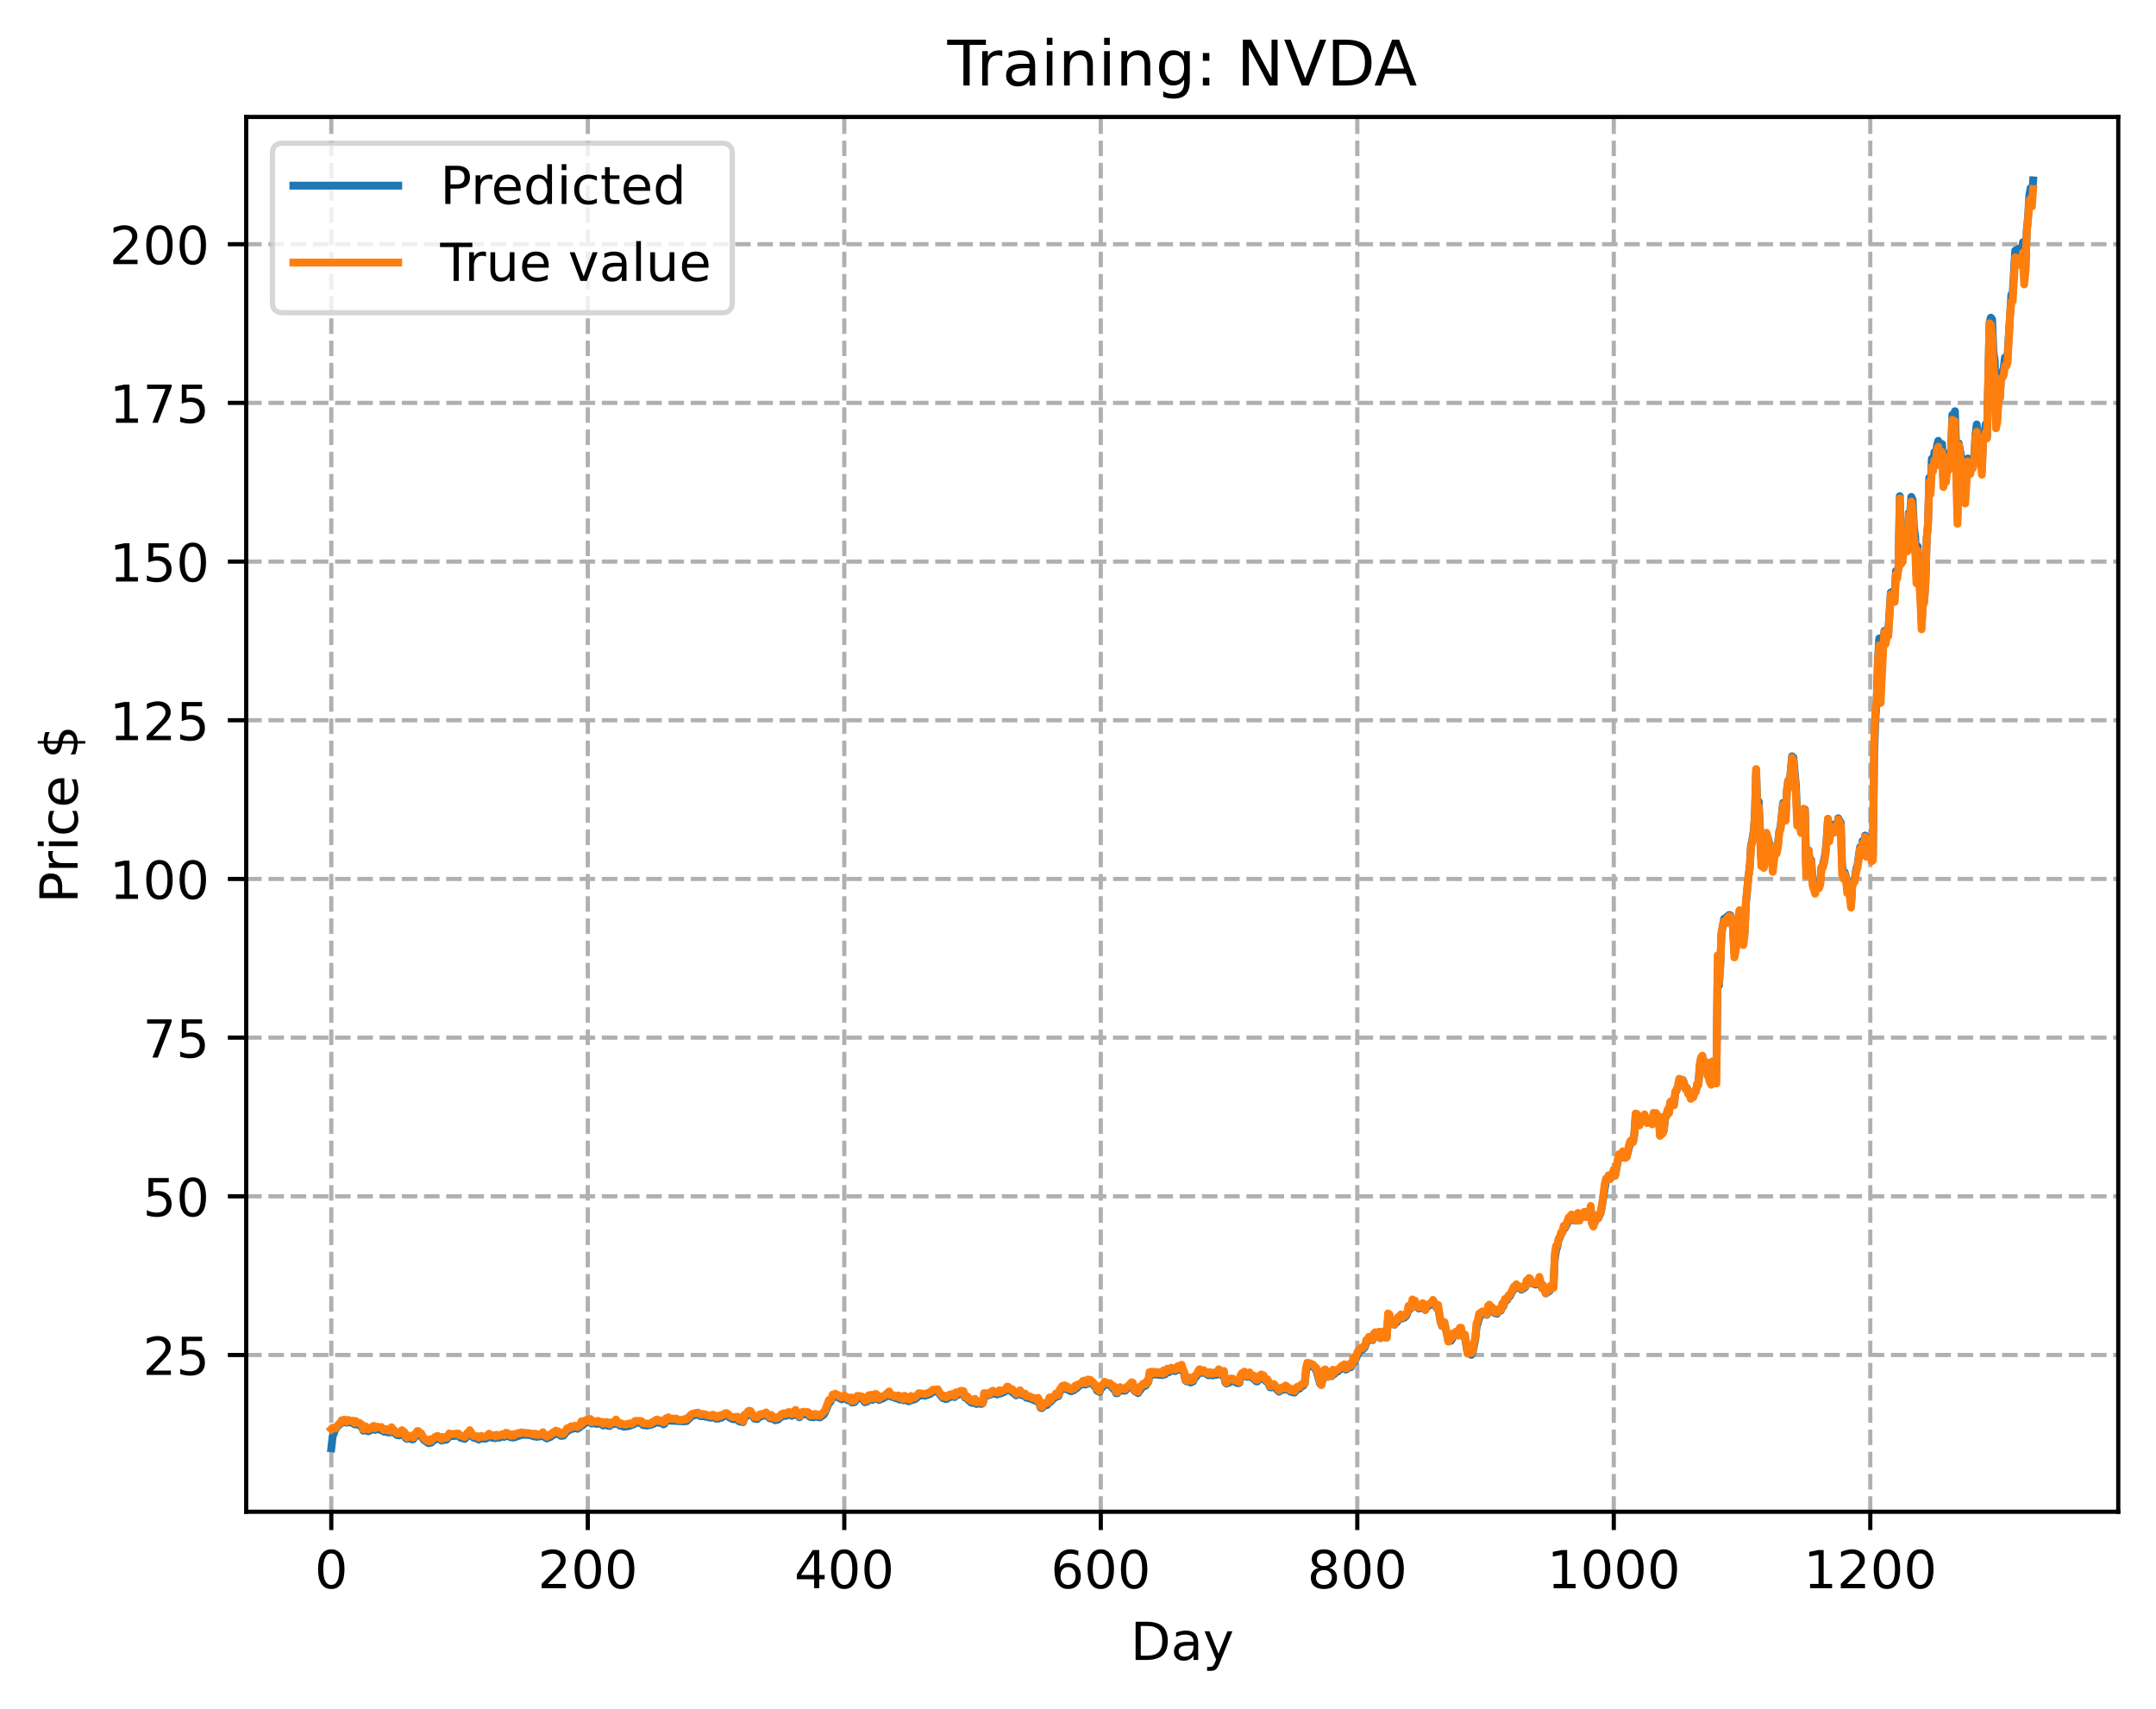 <?xml version="1.0" encoding="utf-8" standalone="no"?>
<!DOCTYPE svg PUBLIC "-//W3C//DTD SVG 1.1//EN"
  "http://www.w3.org/Graphics/SVG/1.1/DTD/svg11.dtd">
<!-- Created with matplotlib (https://matplotlib.org/) -->
<svg height="325.986pt" version="1.1" viewBox="0 0 411.286 325.986" width="411.286pt" xmlns="http://www.w3.org/2000/svg" xmlns:xlink="http://www.w3.org/1999/xlink">
 <defs>
  <style type="text/css">
*{stroke-linecap:butt;stroke-linejoin:round;}
  </style>
 </defs>
 <g id="figure_1">
  <g id="patch_1">
   <path d="M 0 325.986 
L 411.286 325.986 
L 411.286 0 
L 0 0 
z
" style="fill:#ffffff;"/>
  </g>
  <g id="axes_1">
   <g id="patch_2">
    <path d="M 46.966 288.43 
L 404.086 288.43 
L 404.086 22.318 
L 46.966 22.318 
z
" style="fill:#ffffff;"/>
   </g>
   <g id="matplotlib.axis_1">
    <g id="xtick_1">
     <g id="line2d_1">
      <path clip-path="url(#p58c00e2c29)" d="M 63.198 288.43 
L 63.198 22.318 
" style="fill:none;stroke:#b0b0b0;stroke-dasharray:2.96,1.28;stroke-dashoffset:0;stroke-width:0.8;"/>
     </g>
     <g id="line2d_2">
      <defs>
       <path d="M 0 0 
L 0 3.5 
" id="m6eed3e22f9" style="stroke:#000000;stroke-width:0.8;"/>
      </defs>
      <g>
       <use style="stroke:#000000;stroke-width:0.8;" x="63.198" xlink:href="#m6eed3e22f9" y="288.43"/>
      </g>
     </g>
     <g id="text_1">
      <!-- 0 -->
      <defs>
       <path d="M 31.781 66.406 
Q 24.172 66.406 20.328 58.906 
Q 16.5 51.422 16.5 36.375 
Q 16.5 21.391 20.328 13.891 
Q 24.172 6.391 31.781 6.391 
Q 39.453 6.391 43.281 13.891 
Q 47.125 21.391 47.125 36.375 
Q 47.125 51.422 43.281 58.906 
Q 39.453 66.406 31.781 66.406 
z
M 31.781 74.219 
Q 44.047 74.219 50.516 64.516 
Q 56.984 54.828 56.984 36.375 
Q 56.984 17.969 50.516 8.266 
Q 44.047 -1.422 31.781 -1.422 
Q 19.531 -1.422 13.062 8.266 
Q 6.594 17.969 6.594 36.375 
Q 6.594 54.828 13.062 64.516 
Q 19.531 74.219 31.781 74.219 
z
" id="DejaVuSans-48"/>
      </defs>
      <g transform="translate(60.017 303.029)scale(0.1 -0.1)">
       <use xlink:href="#DejaVuSans-48"/>
      </g>
     </g>
    </g>
    <g id="xtick_2">
     <g id="line2d_3">
      <path clip-path="url(#p58c00e2c29)" d="M 112.129 288.43 
L 112.129 22.318 
" style="fill:none;stroke:#b0b0b0;stroke-dasharray:2.96,1.28;stroke-dashoffset:0;stroke-width:0.8;"/>
     </g>
     <g id="line2d_4">
      <g>
       <use style="stroke:#000000;stroke-width:0.8;" x="112.129" xlink:href="#m6eed3e22f9" y="288.43"/>
      </g>
     </g>
     <g id="text_2">
      <!-- 200 -->
      <defs>
       <path d="M 19.188 8.297 
L 53.609 8.297 
L 53.609 0 
L 7.328 0 
L 7.328 8.297 
Q 12.938 14.109 22.625 23.891 
Q 32.328 33.688 34.812 36.531 
Q 39.547 41.844 41.422 45.531 
Q 43.312 49.219 43.312 52.781 
Q 43.312 58.594 39.234 62.25 
Q 35.156 65.922 28.609 65.922 
Q 23.969 65.922 18.812 64.312 
Q 13.672 62.703 7.812 59.422 
L 7.812 69.391 
Q 13.766 71.781 18.938 73 
Q 24.125 74.219 28.422 74.219 
Q 39.75 74.219 46.484 68.547 
Q 53.219 62.891 53.219 53.422 
Q 53.219 48.922 51.531 44.891 
Q 49.859 40.875 45.406 35.406 
Q 44.188 33.984 37.641 27.219 
Q 31.109 20.453 19.188 8.297 
z
" id="DejaVuSans-50"/>
      </defs>
      <g transform="translate(102.585 303.029)scale(0.1 -0.1)">
       <use xlink:href="#DejaVuSans-50"/>
       <use x="63.623" xlink:href="#DejaVuSans-48"/>
       <use x="127.246" xlink:href="#DejaVuSans-48"/>
      </g>
     </g>
    </g>
    <g id="xtick_3">
     <g id="line2d_5">
      <path clip-path="url(#p58c00e2c29)" d="M 161.06 288.43 
L 161.06 22.318 
" style="fill:none;stroke:#b0b0b0;stroke-dasharray:2.96,1.28;stroke-dashoffset:0;stroke-width:0.8;"/>
     </g>
     <g id="line2d_6">
      <g>
       <use style="stroke:#000000;stroke-width:0.8;" x="161.06" xlink:href="#m6eed3e22f9" y="288.43"/>
      </g>
     </g>
     <g id="text_3">
      <!-- 400 -->
      <defs>
       <path d="M 37.797 64.312 
L 12.891 25.391 
L 37.797 25.391 
z
M 35.203 72.906 
L 47.609 72.906 
L 47.609 25.391 
L 58.016 25.391 
L 58.016 17.188 
L 47.609 17.188 
L 47.609 0 
L 37.797 0 
L 37.797 17.188 
L 4.891 17.188 
L 4.891 26.703 
z
" id="DejaVuSans-52"/>
      </defs>
      <g transform="translate(151.516 303.029)scale(0.1 -0.1)">
       <use xlink:href="#DejaVuSans-52"/>
       <use x="63.623" xlink:href="#DejaVuSans-48"/>
       <use x="127.246" xlink:href="#DejaVuSans-48"/>
      </g>
     </g>
    </g>
    <g id="xtick_4">
     <g id="line2d_7">
      <path clip-path="url(#p58c00e2c29)" d="M 209.99 288.43 
L 209.99 22.318 
" style="fill:none;stroke:#b0b0b0;stroke-dasharray:2.96,1.28;stroke-dashoffset:0;stroke-width:0.8;"/>
     </g>
     <g id="line2d_8">
      <g>
       <use style="stroke:#000000;stroke-width:0.8;" x="209.99" xlink:href="#m6eed3e22f9" y="288.43"/>
      </g>
     </g>
     <g id="text_4">
      <!-- 600 -->
      <defs>
       <path d="M 33.016 40.375 
Q 26.375 40.375 22.484 35.828 
Q 18.609 31.297 18.609 23.391 
Q 18.609 15.531 22.484 10.953 
Q 26.375 6.391 33.016 6.391 
Q 39.656 6.391 43.531 10.953 
Q 47.406 15.531 47.406 23.391 
Q 47.406 31.297 43.531 35.828 
Q 39.656 40.375 33.016 40.375 
z
M 52.594 71.297 
L 52.594 62.312 
Q 48.875 64.062 45.094 64.984 
Q 41.312 65.922 37.594 65.922 
Q 27.828 65.922 22.672 59.328 
Q 17.531 52.734 16.797 39.406 
Q 19.672 43.656 24.016 45.922 
Q 28.375 48.188 33.594 48.188 
Q 44.578 48.188 50.953 41.516 
Q 57.328 34.859 57.328 23.391 
Q 57.328 12.156 50.688 5.359 
Q 44.047 -1.422 33.016 -1.422 
Q 20.359 -1.422 13.672 8.266 
Q 6.984 17.969 6.984 36.375 
Q 6.984 53.656 15.188 63.938 
Q 23.391 74.219 37.203 74.219 
Q 40.922 74.219 44.703 73.484 
Q 48.484 72.75 52.594 71.297 
z
" id="DejaVuSans-54"/>
      </defs>
      <g transform="translate(200.446 303.029)scale(0.1 -0.1)">
       <use xlink:href="#DejaVuSans-54"/>
       <use x="63.623" xlink:href="#DejaVuSans-48"/>
       <use x="127.246" xlink:href="#DejaVuSans-48"/>
      </g>
     </g>
    </g>
    <g id="xtick_5">
     <g id="line2d_9">
      <path clip-path="url(#p58c00e2c29)" d="M 258.921 288.43 
L 258.921 22.318 
" style="fill:none;stroke:#b0b0b0;stroke-dasharray:2.96,1.28;stroke-dashoffset:0;stroke-width:0.8;"/>
     </g>
     <g id="line2d_10">
      <g>
       <use style="stroke:#000000;stroke-width:0.8;" x="258.921" xlink:href="#m6eed3e22f9" y="288.43"/>
      </g>
     </g>
     <g id="text_5">
      <!-- 800 -->
      <defs>
       <path d="M 31.781 34.625 
Q 24.75 34.625 20.719 30.859 
Q 16.703 27.094 16.703 20.516 
Q 16.703 13.922 20.719 10.156 
Q 24.75 6.391 31.781 6.391 
Q 38.812 6.391 42.859 10.172 
Q 46.922 13.969 46.922 20.516 
Q 46.922 27.094 42.891 30.859 
Q 38.875 34.625 31.781 34.625 
z
M 21.922 38.812 
Q 15.578 40.375 12.031 44.719 
Q 8.5 49.078 8.5 55.328 
Q 8.5 64.062 14.719 69.141 
Q 20.953 74.219 31.781 74.219 
Q 42.672 74.219 48.875 69.141 
Q 55.078 64.062 55.078 55.328 
Q 55.078 49.078 51.531 44.719 
Q 48 40.375 41.703 38.812 
Q 48.828 37.156 52.797 32.312 
Q 56.781 27.484 56.781 20.516 
Q 56.781 9.906 50.312 4.234 
Q 43.844 -1.422 31.781 -1.422 
Q 19.734 -1.422 13.25 4.234 
Q 6.781 9.906 6.781 20.516 
Q 6.781 27.484 10.781 32.312 
Q 14.797 37.156 21.922 38.812 
z
M 18.312 54.391 
Q 18.312 48.734 21.844 45.562 
Q 25.391 42.391 31.781 42.391 
Q 38.141 42.391 41.719 45.562 
Q 45.312 48.734 45.312 54.391 
Q 45.312 60.062 41.719 63.234 
Q 38.141 66.406 31.781 66.406 
Q 25.391 66.406 21.844 63.234 
Q 18.312 60.062 18.312 54.391 
z
" id="DejaVuSans-56"/>
      </defs>
      <g transform="translate(249.377 303.029)scale(0.1 -0.1)">
       <use xlink:href="#DejaVuSans-56"/>
       <use x="63.623" xlink:href="#DejaVuSans-48"/>
       <use x="127.246" xlink:href="#DejaVuSans-48"/>
      </g>
     </g>
    </g>
    <g id="xtick_6">
     <g id="line2d_11">
      <path clip-path="url(#p58c00e2c29)" d="M 307.851 288.43 
L 307.851 22.318 
" style="fill:none;stroke:#b0b0b0;stroke-dasharray:2.96,1.28;stroke-dashoffset:0;stroke-width:0.8;"/>
     </g>
     <g id="line2d_12">
      <g>
       <use style="stroke:#000000;stroke-width:0.8;" x="307.851" xlink:href="#m6eed3e22f9" y="288.43"/>
      </g>
     </g>
     <g id="text_6">
      <!-- 1000 -->
      <defs>
       <path d="M 12.406 8.297 
L 28.516 8.297 
L 28.516 63.922 
L 10.984 60.406 
L 10.984 69.391 
L 28.422 72.906 
L 38.281 72.906 
L 38.281 8.297 
L 54.391 8.297 
L 54.391 0 
L 12.406 0 
z
" id="DejaVuSans-49"/>
      </defs>
      <g transform="translate(295.126 303.029)scale(0.1 -0.1)">
       <use xlink:href="#DejaVuSans-49"/>
       <use x="63.623" xlink:href="#DejaVuSans-48"/>
       <use x="127.246" xlink:href="#DejaVuSans-48"/>
       <use x="190.869" xlink:href="#DejaVuSans-48"/>
      </g>
     </g>
    </g>
    <g id="xtick_7">
     <g id="line2d_13">
      <path clip-path="url(#p58c00e2c29)" d="M 356.782 288.43 
L 356.782 22.318 
" style="fill:none;stroke:#b0b0b0;stroke-dasharray:2.96,1.28;stroke-dashoffset:0;stroke-width:0.8;"/>
     </g>
     <g id="line2d_14">
      <g>
       <use style="stroke:#000000;stroke-width:0.8;" x="356.782" xlink:href="#m6eed3e22f9" y="288.43"/>
      </g>
     </g>
     <g id="text_7">
      <!-- 1200 -->
      <g transform="translate(344.057 303.029)scale(0.1 -0.1)">
       <use xlink:href="#DejaVuSans-49"/>
       <use x="63.623" xlink:href="#DejaVuSans-50"/>
       <use x="127.246" xlink:href="#DejaVuSans-48"/>
       <use x="190.869" xlink:href="#DejaVuSans-48"/>
      </g>
     </g>
    </g>
    <g id="text_8">
     <!-- Day -->
     <defs>
      <path d="M 19.672 64.797 
L 19.672 8.109 
L 31.594 8.109 
Q 46.688 8.109 53.688 14.938 
Q 60.688 21.781 60.688 36.531 
Q 60.688 51.172 53.688 57.984 
Q 46.688 64.797 31.594 64.797 
z
M 9.812 72.906 
L 30.078 72.906 
Q 51.266 72.906 61.172 64.094 
Q 71.094 55.281 71.094 36.531 
Q 71.094 17.672 61.125 8.828 
Q 51.172 0 30.078 0 
L 9.812 0 
z
" id="DejaVuSans-68"/>
      <path d="M 34.281 27.484 
Q 23.391 27.484 19.188 25 
Q 14.984 22.516 14.984 16.5 
Q 14.984 11.719 18.141 8.906 
Q 21.297 6.109 26.703 6.109 
Q 34.188 6.109 38.703 11.406 
Q 43.219 16.703 43.219 25.484 
L 43.219 27.484 
z
M 52.203 31.203 
L 52.203 0 
L 43.219 0 
L 43.219 8.297 
Q 40.141 3.328 35.547 0.953 
Q 30.953 -1.422 24.312 -1.422 
Q 15.922 -1.422 10.953 3.297 
Q 6 8.016 6 15.922 
Q 6 25.141 12.172 29.828 
Q 18.359 34.516 30.609 34.516 
L 43.219 34.516 
L 43.219 35.406 
Q 43.219 41.609 39.141 45 
Q 35.062 48.391 27.688 48.391 
Q 23 48.391 18.547 47.266 
Q 14.109 46.141 10.016 43.891 
L 10.016 52.203 
Q 14.938 54.109 19.578 55.047 
Q 24.219 56 28.609 56 
Q 40.484 56 46.344 49.844 
Q 52.203 43.703 52.203 31.203 
z
" id="DejaVuSans-97"/>
      <path d="M 32.172 -5.078 
Q 28.375 -14.844 24.75 -17.812 
Q 21.141 -20.797 15.094 -20.797 
L 7.906 -20.797 
L 7.906 -13.281 
L 13.188 -13.281 
Q 16.891 -13.281 18.938 -11.516 
Q 21 -9.766 23.484 -3.219 
L 25.094 0.875 
L 2.984 54.688 
L 12.5 54.688 
L 29.594 11.922 
L 46.688 54.688 
L 56.203 54.688 
z
" id="DejaVuSans-121"/>
     </defs>
     <g transform="translate(215.652 316.707)scale(0.1 -0.1)">
      <use xlink:href="#DejaVuSans-68"/>
      <use x="77.002" xlink:href="#DejaVuSans-97"/>
      <use x="138.281" xlink:href="#DejaVuSans-121"/>
     </g>
    </g>
   </g>
   <g id="matplotlib.axis_2">
    <g id="ytick_1">
     <g id="line2d_15">
      <path clip-path="url(#p58c00e2c29)" d="M 46.966 258.528 
L 404.086 258.528 
" style="fill:none;stroke:#b0b0b0;stroke-dasharray:2.96,1.28;stroke-dashoffset:0;stroke-width:0.8;"/>
     </g>
     <g id="line2d_16">
      <defs>
       <path d="M 0 0 
L -3.5 0 
" id="mc94fbca8a2" style="stroke:#000000;stroke-width:0.8;"/>
      </defs>
      <g>
       <use style="stroke:#000000;stroke-width:0.8;" x="46.966" xlink:href="#mc94fbca8a2" y="258.528"/>
      </g>
     </g>
     <g id="text_9">
      <!-- 25 -->
      <defs>
       <path d="M 10.797 72.906 
L 49.516 72.906 
L 49.516 64.594 
L 19.828 64.594 
L 19.828 46.734 
Q 21.969 47.469 24.109 47.828 
Q 26.266 48.188 28.422 48.188 
Q 40.625 48.188 47.75 41.5 
Q 54.891 34.812 54.891 23.391 
Q 54.891 11.625 47.562 5.094 
Q 40.234 -1.422 26.906 -1.422 
Q 22.312 -1.422 17.547 -0.641 
Q 12.797 0.141 7.719 1.703 
L 7.719 11.625 
Q 12.109 9.234 16.797 8.062 
Q 21.484 6.891 26.703 6.891 
Q 35.156 6.891 40.078 11.328 
Q 45.016 15.766 45.016 23.391 
Q 45.016 31 40.078 35.438 
Q 35.156 39.891 26.703 39.891 
Q 22.75 39.891 18.812 39.016 
Q 14.891 38.141 10.797 36.281 
z
" id="DejaVuSans-53"/>
      </defs>
      <g transform="translate(27.241 262.327)scale(0.1 -0.1)">
       <use xlink:href="#DejaVuSans-50"/>
       <use x="63.623" xlink:href="#DejaVuSans-53"/>
      </g>
     </g>
    </g>
    <g id="ytick_2">
     <g id="line2d_17">
      <path clip-path="url(#p58c00e2c29)" d="M 46.966 228.252 
L 404.086 228.252 
" style="fill:none;stroke:#b0b0b0;stroke-dasharray:2.96,1.28;stroke-dashoffset:0;stroke-width:0.8;"/>
     </g>
     <g id="line2d_18">
      <g>
       <use style="stroke:#000000;stroke-width:0.8;" x="46.966" xlink:href="#mc94fbca8a2" y="228.252"/>
      </g>
     </g>
     <g id="text_10">
      <!-- 50 -->
      <g transform="translate(27.241 232.051)scale(0.1 -0.1)">
       <use xlink:href="#DejaVuSans-53"/>
       <use x="63.623" xlink:href="#DejaVuSans-48"/>
      </g>
     </g>
    </g>
    <g id="ytick_3">
     <g id="line2d_19">
      <path clip-path="url(#p58c00e2c29)" d="M 46.966 197.976 
L 404.086 197.976 
" style="fill:none;stroke:#b0b0b0;stroke-dasharray:2.96,1.28;stroke-dashoffset:0;stroke-width:0.8;"/>
     </g>
     <g id="line2d_20">
      <g>
       <use style="stroke:#000000;stroke-width:0.8;" x="46.966" xlink:href="#mc94fbca8a2" y="197.976"/>
      </g>
     </g>
     <g id="text_11">
      <!-- 75 -->
      <defs>
       <path d="M 8.203 72.906 
L 55.078 72.906 
L 55.078 68.703 
L 28.609 0 
L 18.312 0 
L 43.219 64.594 
L 8.203 64.594 
z
" id="DejaVuSans-55"/>
      </defs>
      <g transform="translate(27.241 201.775)scale(0.1 -0.1)">
       <use xlink:href="#DejaVuSans-55"/>
       <use x="63.623" xlink:href="#DejaVuSans-53"/>
      </g>
     </g>
    </g>
    <g id="ytick_4">
     <g id="line2d_21">
      <path clip-path="url(#p58c00e2c29)" d="M 46.966 167.7 
L 404.086 167.7 
" style="fill:none;stroke:#b0b0b0;stroke-dasharray:2.96,1.28;stroke-dashoffset:0;stroke-width:0.8;"/>
     </g>
     <g id="line2d_22">
      <g>
       <use style="stroke:#000000;stroke-width:0.8;" x="46.966" xlink:href="#mc94fbca8a2" y="167.7"/>
      </g>
     </g>
     <g id="text_12">
      <!-- 100 -->
      <g transform="translate(20.878 171.499)scale(0.1 -0.1)">
       <use xlink:href="#DejaVuSans-49"/>
       <use x="63.623" xlink:href="#DejaVuSans-48"/>
       <use x="127.246" xlink:href="#DejaVuSans-48"/>
      </g>
     </g>
    </g>
    <g id="ytick_5">
     <g id="line2d_23">
      <path clip-path="url(#p58c00e2c29)" d="M 46.966 137.423 
L 404.086 137.423 
" style="fill:none;stroke:#b0b0b0;stroke-dasharray:2.96,1.28;stroke-dashoffset:0;stroke-width:0.8;"/>
     </g>
     <g id="line2d_24">
      <g>
       <use style="stroke:#000000;stroke-width:0.8;" x="46.966" xlink:href="#mc94fbca8a2" y="137.423"/>
      </g>
     </g>
     <g id="text_13">
      <!-- 125 -->
      <g transform="translate(20.878 141.223)scale(0.1 -0.1)">
       <use xlink:href="#DejaVuSans-49"/>
       <use x="63.623" xlink:href="#DejaVuSans-50"/>
       <use x="127.246" xlink:href="#DejaVuSans-53"/>
      </g>
     </g>
    </g>
    <g id="ytick_6">
     <g id="line2d_25">
      <path clip-path="url(#p58c00e2c29)" d="M 46.966 107.147 
L 404.086 107.147 
" style="fill:none;stroke:#b0b0b0;stroke-dasharray:2.96,1.28;stroke-dashoffset:0;stroke-width:0.8;"/>
     </g>
     <g id="line2d_26">
      <g>
       <use style="stroke:#000000;stroke-width:0.8;" x="46.966" xlink:href="#mc94fbca8a2" y="107.147"/>
      </g>
     </g>
     <g id="text_14">
      <!-- 150 -->
      <g transform="translate(20.878 110.947)scale(0.1 -0.1)">
       <use xlink:href="#DejaVuSans-49"/>
       <use x="63.623" xlink:href="#DejaVuSans-53"/>
       <use x="127.246" xlink:href="#DejaVuSans-48"/>
      </g>
     </g>
    </g>
    <g id="ytick_7">
     <g id="line2d_27">
      <path clip-path="url(#p58c00e2c29)" d="M 46.966 76.871 
L 404.086 76.871 
" style="fill:none;stroke:#b0b0b0;stroke-dasharray:2.96,1.28;stroke-dashoffset:0;stroke-width:0.8;"/>
     </g>
     <g id="line2d_28">
      <g>
       <use style="stroke:#000000;stroke-width:0.8;" x="46.966" xlink:href="#mc94fbca8a2" y="76.871"/>
      </g>
     </g>
     <g id="text_15">
      <!-- 175 -->
      <g transform="translate(20.878 80.671)scale(0.1 -0.1)">
       <use xlink:href="#DejaVuSans-49"/>
       <use x="63.623" xlink:href="#DejaVuSans-55"/>
       <use x="127.246" xlink:href="#DejaVuSans-53"/>
      </g>
     </g>
    </g>
    <g id="ytick_8">
     <g id="line2d_29">
      <path clip-path="url(#p58c00e2c29)" d="M 46.966 46.595 
L 404.086 46.595 
" style="fill:none;stroke:#b0b0b0;stroke-dasharray:2.96,1.28;stroke-dashoffset:0;stroke-width:0.8;"/>
     </g>
     <g id="line2d_30">
      <g>
       <use style="stroke:#000000;stroke-width:0.8;" x="46.966" xlink:href="#mc94fbca8a2" y="46.595"/>
      </g>
     </g>
     <g id="text_16">
      <!-- 200 -->
      <g transform="translate(20.878 50.394)scale(0.1 -0.1)">
       <use xlink:href="#DejaVuSans-50"/>
       <use x="63.623" xlink:href="#DejaVuSans-48"/>
       <use x="127.246" xlink:href="#DejaVuSans-48"/>
      </g>
     </g>
    </g>
    <g id="text_17">
     <!-- Price $ -->
     <defs>
      <path d="M 19.672 64.797 
L 19.672 37.406 
L 32.078 37.406 
Q 38.969 37.406 42.719 40.969 
Q 46.484 44.531 46.484 51.125 
Q 46.484 57.672 42.719 61.234 
Q 38.969 64.797 32.078 64.797 
z
M 9.812 72.906 
L 32.078 72.906 
Q 44.344 72.906 50.609 67.359 
Q 56.891 61.812 56.891 51.125 
Q 56.891 40.328 50.609 34.812 
Q 44.344 29.297 32.078 29.297 
L 19.672 29.297 
L 19.672 0 
L 9.812 0 
z
" id="DejaVuSans-80"/>
      <path d="M 41.109 46.297 
Q 39.594 47.172 37.812 47.578 
Q 36.031 48 33.891 48 
Q 26.266 48 22.188 43.047 
Q 18.109 38.094 18.109 28.812 
L 18.109 0 
L 9.078 0 
L 9.078 54.688 
L 18.109 54.688 
L 18.109 46.188 
Q 20.953 51.172 25.484 53.578 
Q 30.031 56 36.531 56 
Q 37.453 56 38.578 55.875 
Q 39.703 55.766 41.062 55.516 
z
" id="DejaVuSans-114"/>
      <path d="M 9.422 54.688 
L 18.406 54.688 
L 18.406 0 
L 9.422 0 
z
M 9.422 75.984 
L 18.406 75.984 
L 18.406 64.594 
L 9.422 64.594 
z
" id="DejaVuSans-105"/>
      <path d="M 48.781 52.594 
L 48.781 44.188 
Q 44.969 46.297 41.141 47.344 
Q 37.312 48.391 33.406 48.391 
Q 24.656 48.391 19.812 42.844 
Q 14.984 37.312 14.984 27.297 
Q 14.984 17.281 19.812 11.734 
Q 24.656 6.203 33.406 6.203 
Q 37.312 6.203 41.141 7.25 
Q 44.969 8.297 48.781 10.406 
L 48.781 2.094 
Q 45.016 0.344 40.984 -0.531 
Q 36.969 -1.422 32.422 -1.422 
Q 20.062 -1.422 12.781 6.344 
Q 5.516 14.109 5.516 27.297 
Q 5.516 40.672 12.859 48.328 
Q 20.219 56 33.016 56 
Q 37.156 56 41.109 55.141 
Q 45.062 54.297 48.781 52.594 
z
" id="DejaVuSans-99"/>
      <path d="M 56.203 29.594 
L 56.203 25.203 
L 14.891 25.203 
Q 15.484 15.922 20.484 11.062 
Q 25.484 6.203 34.422 6.203 
Q 39.594 6.203 44.453 7.469 
Q 49.312 8.734 54.109 11.281 
L 54.109 2.781 
Q 49.266 0.734 44.188 -0.344 
Q 39.109 -1.422 33.891 -1.422 
Q 20.797 -1.422 13.156 6.188 
Q 5.516 13.812 5.516 26.812 
Q 5.516 40.234 12.766 48.109 
Q 20.016 56 32.328 56 
Q 43.359 56 49.781 48.891 
Q 56.203 41.797 56.203 29.594 
z
M 47.219 32.234 
Q 47.125 39.594 43.094 43.984 
Q 39.062 48.391 32.422 48.391 
Q 24.906 48.391 20.391 44.141 
Q 15.875 39.891 15.188 32.172 
z
" id="DejaVuSans-101"/>
      <path id="DejaVuSans-32"/>
      <path d="M 33.797 -14.703 
L 28.906 -14.703 
L 28.859 0 
Q 23.734 0.094 18.609 1.188 
Q 13.484 2.297 8.297 4.5 
L 8.297 13.281 
Q 13.281 10.156 18.375 8.562 
Q 23.484 6.984 28.906 6.938 
L 28.906 29.203 
Q 18.109 30.953 13.203 35.156 
Q 8.297 39.359 8.297 46.688 
Q 8.297 54.641 13.625 59.219 
Q 18.953 63.812 28.906 64.5 
L 28.906 75.984 
L 33.797 75.984 
L 33.797 64.656 
Q 38.328 64.453 42.578 63.688 
Q 46.828 62.938 50.875 61.625 
L 50.875 53.078 
Q 46.828 55.125 42.547 56.25 
Q 38.281 57.375 33.797 57.562 
L 33.797 36.719 
Q 44.875 35.016 50.094 30.609 
Q 55.328 26.219 55.328 18.609 
Q 55.328 10.359 49.781 5.594 
Q 44.234 0.828 33.797 0.094 
z
M 28.906 37.594 
L 28.906 57.625 
Q 23.25 56.984 20.266 54.391 
Q 17.281 51.812 17.281 47.516 
Q 17.281 43.312 20.031 40.969 
Q 22.797 38.625 28.906 37.594 
z
M 33.797 28.219 
L 33.797 7.078 
Q 39.984 7.906 43.141 10.594 
Q 46.297 13.281 46.297 17.672 
Q 46.297 21.969 43.281 24.5 
Q 40.281 27.047 33.797 28.219 
z
" id="DejaVuSans-36"/>
     </defs>
     <g transform="translate(14.798 172.342)rotate(-90)scale(0.1 -0.1)">
      <use xlink:href="#DejaVuSans-80"/>
      <use x="58.553" xlink:href="#DejaVuSans-114"/>
      <use x="99.666" xlink:href="#DejaVuSans-105"/>
      <use x="127.449" xlink:href="#DejaVuSans-99"/>
      <use x="182.43" xlink:href="#DejaVuSans-101"/>
      <use x="243.953" xlink:href="#DejaVuSans-32"/>
      <use x="275.74" xlink:href="#DejaVuSans-36"/>
     </g>
    </g>
   </g>
   <g id="line2d_31">
    <path clip-path="url(#p58c00e2c29)" d="M 63.198 276.334 
L 63.443 274.134 
L 63.932 272.79 
L 64.422 272.088 
L 64.911 271.723 
L 65.156 271.32 
L 65.89 271.379 
L 66.134 271.443 
L 66.379 271.272 
L 66.868 271.414 
L 67.357 271.519 
L 67.602 271.748 
L 67.847 271.59 
L 68.091 271.804 
L 68.581 271.901 
L 69.07 272.343 
L 69.315 272.967 
L 69.559 272.935 
L 69.804 272.726 
L 70.049 273.003 
L 70.293 273.071 
L 71.272 272.562 
L 71.517 272.824 
L 72.006 272.645 
L 72.984 272.97 
L 73.229 273.16 
L 73.718 273.124 
L 73.963 273.297 
L 74.452 273.282 
L 74.697 272.878 
L 75.676 273.778 
L 76.165 273.879 
L 76.654 273.38 
L 76.899 273.455 
L 77.144 273.75 
L 77.388 274.399 
L 77.633 274.531 
L 77.878 274.352 
L 78.367 274.517 
L 78.611 274.633 
L 78.856 274.591 
L 79.101 274.136 
L 79.345 274.02 
L 79.59 273.55 
L 79.835 273.564 
L 80.079 273.833 
L 80.324 273.904 
L 80.813 274.703 
L 81.547 275.235 
L 81.792 275.363 
L 82.037 275.164 
L 82.281 275.243 
L 82.771 274.807 
L 83.26 274.494 
L 83.505 274.424 
L 84.239 274.855 
L 84.483 274.641 
L 84.728 274.749 
L 85.217 274.661 
L 85.706 274.022 
L 86.196 274.02 
L 87.174 273.914 
L 87.419 273.977 
L 87.908 274.341 
L 88.642 274.533 
L 88.887 274.322 
L 89.132 273.921 
L 89.376 273.763 
L 89.621 273.448 
L 90.355 274.316 
L 91.089 274.507 
L 91.333 274.665 
L 91.823 274.445 
L 92.557 274.513 
L 92.801 274.416 
L 93.291 274.057 
L 93.535 274.245 
L 94.514 274.405 
L 94.759 274.217 
L 95.248 274.31 
L 95.737 274.123 
L 96.227 274.146 
L 96.471 273.856 
L 96.716 273.865 
L 97.45 274.245 
L 97.694 274.137 
L 97.939 274.296 
L 99.652 273.735 
L 101.12 273.802 
L 101.854 274.06 
L 102.098 273.996 
L 102.343 274.144 
L 103.077 274.058 
L 103.566 273.81 
L 104.055 274.311 
L 104.3 274.449 
L 105.034 274.156 
L 105.523 273.747 
L 105.768 273.692 
L 106.013 273.465 
L 106.257 273.62 
L 106.502 273.548 
L 106.991 273.965 
L 107.481 273.92 
L 108.215 272.996 
L 108.459 272.948 
L 108.948 272.596 
L 109.193 272.634 
L 109.682 272.444 
L 110.172 272.607 
L 110.661 272.273 
L 110.906 271.803 
L 111.15 271.935 
L 111.64 271.476 
L 111.884 271.448 
L 112.129 271.237 
L 112.618 271.252 
L 112.863 271.626 
L 113.108 271.503 
L 113.842 271.676 
L 114.086 271.56 
L 114.575 271.693 
L 114.82 271.747 
L 115.065 271.984 
L 115.799 271.799 
L 116.043 272.029 
L 116.288 272.082 
L 116.533 271.852 
L 117.022 271.71 
L 117.267 271.673 
L 117.511 271.382 
L 117.756 271.678 
L 118.001 271.769 
L 118.245 272.009 
L 118.49 271.989 
L 118.979 272.218 
L 119.958 272.088 
L 120.936 271.73 
L 121.181 271.541 
L 121.915 271.429 
L 122.404 271.623 
L 122.649 271.896 
L 123.383 272 
L 124.362 271.798 
L 124.606 271.709 
L 125.096 271.352 
L 125.34 271.309 
L 125.585 271.467 
L 126.074 271.451 
L 126.563 271.767 
L 126.808 271.629 
L 127.053 271.113 
L 127.542 270.894 
L 127.787 271.054 
L 130.478 271.19 
L 130.967 271.142 
L 131.946 270.192 
L 132.68 269.962 
L 132.924 269.857 
L 133.414 270.079 
L 133.658 270.208 
L 134.148 270.188 
L 135.616 270.504 
L 135.86 270.344 
L 136.105 270.363 
L 136.594 270.681 
L 136.839 270.603 
L 137.084 270.665 
L 137.328 270.501 
L 137.573 270.514 
L 138.307 270.077 
L 138.551 270.032 
L 138.796 270.132 
L 139.285 270.543 
L 139.775 270.764 
L 140.753 270.824 
L 140.998 271.181 
L 141.732 271.347 
L 141.977 270.514 
L 142.466 270.13 
L 142.711 269.696 
L 142.955 269.584 
L 143.2 269.662 
L 143.934 270.673 
L 144.423 270.762 
L 144.912 270.328 
L 146.136 269.948 
L 146.87 270.626 
L 147.114 270.421 
L 147.848 270.974 
L 148.338 270.89 
L 149.316 270.122 
L 149.561 270.083 
L 149.806 270.167 
L 150.539 269.858 
L 151.029 270.137 
L 151.763 269.576 
L 152.007 270.045 
L 152.252 270.168 
L 152.497 270.416 
L 152.741 270.043 
L 153.231 269.813 
L 154.209 269.914 
L 154.454 270.282 
L 154.699 270.388 
L 154.943 270.34 
L 155.188 270.419 
L 155.433 270.22 
L 156.411 270.439 
L 157.145 269.909 
L 157.39 269.495 
L 158.124 267.666 
L 158.368 267.51 
L 158.858 266.581 
L 159.102 266.574 
L 159.347 266.349 
L 160.57 266.989 
L 161.06 266.73 
L 161.794 267.182 
L 162.038 267.055 
L 162.283 267.133 
L 162.527 267.598 
L 163.017 267.531 
L 163.506 266.824 
L 163.995 266.734 
L 164.485 266.886 
L 164.974 267.542 
L 165.463 267.384 
L 165.708 266.782 
L 166.197 266.664 
L 166.442 267.092 
L 166.687 266.947 
L 166.931 266.441 
L 167.176 266.507 
L 167.665 267.11 
L 168.399 266.821 
L 168.888 266.54 
L 169.622 265.998 
L 169.867 266.417 
L 171.09 266.817 
L 171.335 266.735 
L 171.58 267.03 
L 172.069 266.903 
L 172.314 267.159 
L 172.558 266.801 
L 173.048 267.238 
L 173.292 267.35 
L 173.537 267.301 
L 173.782 266.897 
L 174.026 267.102 
L 174.515 266.977 
L 175.494 266.231 
L 175.983 266.239 
L 176.473 266.296 
L 177.451 265.975 
L 177.941 265.585 
L 178.675 265.434 
L 178.919 265.529 
L 179.409 266.212 
L 179.898 266.772 
L 180.142 266.721 
L 180.387 266.939 
L 180.632 266.904 
L 181.121 266.55 
L 181.366 266.536 
L 181.61 266.408 
L 182.1 266.56 
L 182.344 266.138 
L 182.589 266.186 
L 183.568 265.746 
L 183.812 265.943 
L 184.057 266.645 
L 184.302 266.662 
L 184.546 266.865 
L 184.791 267.219 
L 185.036 267.307 
L 185.28 267.613 
L 185.525 267.688 
L 186.014 267.472 
L 186.259 267.881 
L 186.503 267.755 
L 187.237 267.866 
L 187.482 267.719 
L 187.727 266.468 
L 188.95 266.077 
L 189.195 265.847 
L 189.439 265.787 
L 190.173 266.057 
L 190.418 265.986 
L 190.663 265.749 
L 190.907 265.869 
L 191.397 265.647 
L 191.641 265.552 
L 192.13 265.007 
L 192.375 265.043 
L 193.598 266.013 
L 193.843 266.226 
L 194.577 265.778 
L 195.066 266.246 
L 195.556 266.343 
L 195.8 266.685 
L 196.29 266.756 
L 197.758 267.345 
L 198.002 267.166 
L 198.247 267.66 
L 198.491 268.578 
L 198.736 268.665 
L 199.225 268.177 
L 199.715 268.08 
L 199.959 267.79 
L 200.204 267.227 
L 200.449 267.422 
L 200.938 266.845 
L 201.183 266.717 
L 201.427 266.367 
L 201.672 266.455 
L 201.917 266.37 
L 202.161 265.604 
L 202.651 264.895 
L 203.14 264.77 
L 203.385 265.072 
L 203.629 264.967 
L 204.118 265.382 
L 204.363 265.45 
L 204.608 265.29 
L 204.852 265.265 
L 205.097 264.89 
L 205.342 264.909 
L 205.831 264.429 
L 206.81 263.882 
L 207.054 264.178 
L 207.299 264.081 
L 207.544 263.693 
L 207.788 263.793 
L 208.033 263.72 
L 209.012 264.708 
L 209.256 265.302 
L 209.746 265.576 
L 209.99 264.932 
L 210.235 264.762 
L 210.724 264.107 
L 211.703 264.274 
L 212.681 265.275 
L 212.926 265.828 
L 213.171 265.811 
L 213.415 265.247 
L 213.66 265.177 
L 213.905 265.326 
L 214.639 265.34 
L 215.617 264.225 
L 215.862 264.132 
L 216.106 264.368 
L 216.351 265.243 
L 216.596 265.534 
L 216.84 265.378 
L 217.085 265.806 
L 217.819 264.786 
L 218.064 264.472 
L 218.308 264.479 
L 218.553 264.375 
L 218.798 263.92 
L 219.042 263.714 
L 219.287 262.426 
L 219.776 262.137 
L 220.021 262.293 
L 220.51 262.15 
L 220.755 262.281 
L 221 262.204 
L 221.244 262.341 
L 221.734 262.349 
L 221.978 261.988 
L 222.223 262.242 
L 222.712 261.631 
L 222.957 261.828 
L 223.201 261.694 
L 223.446 261.386 
L 224.18 261.599 
L 224.669 261.152 
L 224.914 261.361 
L 225.159 261.021 
L 225.403 260.909 
L 225.893 262.147 
L 226.137 263.395 
L 226.382 263.563 
L 226.627 263.327 
L 226.871 263.368 
L 227.116 263.778 
L 227.605 263.569 
L 227.85 263.021 
L 228.339 262.453 
L 228.584 261.927 
L 228.828 261.693 
L 229.318 261.945 
L 229.562 261.775 
L 230.541 262.402 
L 230.786 262.222 
L 231.275 262.429 
L 231.764 262.22 
L 232.009 262.323 
L 232.254 262.169 
L 232.498 261.728 
L 232.743 261.9 
L 232.988 262.335 
L 233.477 262.278 
L 233.722 263.712 
L 233.966 263.979 
L 234.455 263.805 
L 234.7 263.502 
L 235.189 263.454 
L 235.923 263.832 
L 236.168 263.913 
L 236.413 263.84 
L 236.657 262.867 
L 236.902 262.513 
L 237.391 262.172 
L 237.636 262.554 
L 237.881 262.701 
L 238.125 262.4 
L 238.37 262.355 
L 238.615 262.743 
L 238.859 262.745 
L 239.104 263.051 
L 239.349 263.013 
L 239.593 263.531 
L 239.838 263.569 
L 240.327 263.051 
L 240.572 262.707 
L 240.816 262.713 
L 241.061 262.862 
L 241.306 263.359 
L 241.55 263.565 
L 241.795 263.587 
L 242.284 264.672 
L 242.529 264.711 
L 242.774 264.515 
L 243.018 264.533 
L 243.997 265.531 
L 244.486 265.156 
L 244.976 265.144 
L 245.22 264.797 
L 245.465 264.929 
L 245.709 265.21 
L 245.954 265.241 
L 246.199 265.539 
L 246.443 265.438 
L 246.688 265.665 
L 246.933 265.694 
L 247.422 265.078 
L 247.911 264.947 
L 248.156 264.638 
L 248.645 264.351 
L 248.89 263.963 
L 249.135 261.658 
L 249.379 260.753 
L 249.869 260.424 
L 250.603 260.814 
L 251.092 261.422 
L 251.826 264.011 
L 252.07 264.235 
L 252.56 262.074 
L 252.804 261.839 
L 253.049 262.072 
L 253.294 262.681 
L 253.538 262.221 
L 253.783 262.294 
L 254.028 262.564 
L 254.272 261.908 
L 254.517 262.173 
L 254.762 261.854 
L 255.251 261.654 
L 255.985 260.975 
L 256.474 260.813 
L 256.719 261.311 
L 256.964 261.183 
L 257.208 260.82 
L 257.453 260.714 
L 257.697 260.852 
L 258.187 259.601 
L 258.431 259.783 
L 259.165 258.022 
L 259.655 257.499 
L 259.899 257.502 
L 260.389 257.035 
L 260.633 256.183 
L 260.878 255.949 
L 261.123 255.504 
L 261.612 255.548 
L 261.857 255.687 
L 262.101 254.842 
L 262.346 254.645 
L 262.835 254.631 
L 263.08 254.605 
L 263.325 255.322 
L 263.569 254.746 
L 263.814 254.507 
L 264.058 254.741 
L 264.303 255.187 
L 264.548 254.857 
L 264.792 251.585 
L 265.037 251.479 
L 266.016 252.753 
L 266.26 252.35 
L 266.505 252.269 
L 266.75 251.685 
L 267.239 251.251 
L 267.484 251.557 
L 267.728 251.361 
L 267.973 251.365 
L 268.218 251.091 
L 268.462 250.615 
L 268.707 249.708 
L 268.952 249.811 
L 269.196 249.59 
L 269.441 248.511 
L 269.685 248.889 
L 269.93 248.6 
L 270.175 249.283 
L 270.419 249.196 
L 270.664 249.661 
L 270.909 249.584 
L 271.153 249.226 
L 271.398 249.1 
L 271.887 249.928 
L 272.132 249.323 
L 272.621 249.097 
L 273.111 248.864 
L 273.355 248.411 
L 273.6 248.683 
L 274.089 249.611 
L 274.334 249.462 
L 274.823 252.213 
L 275.068 252.978 
L 275.313 253.033 
L 275.557 252.826 
L 276.046 254.502 
L 276.291 255.899 
L 276.78 255.821 
L 277.025 255.451 
L 277.27 254.838 
L 277.759 254.445 
L 278.004 254.734 
L 278.248 254.793 
L 278.493 253.768 
L 278.738 253.901 
L 278.982 254.868 
L 279.227 254.82 
L 279.472 255.213 
L 279.961 258.172 
L 280.206 258.216 
L 280.695 258.5 
L 280.94 257.923 
L 281.429 255.51 
L 281.673 253.18 
L 282.407 250.788 
L 282.652 250.49 
L 282.897 250.443 
L 283.386 250.786 
L 283.631 250.871 
L 283.875 249.671 
L 284.12 249.449 
L 284.854 249.959 
L 285.099 250.518 
L 285.588 250.648 
L 285.833 250.196 
L 286.322 250.038 
L 286.567 249.223 
L 286.811 249.214 
L 287.056 248.281 
L 287.545 247.989 
L 287.79 247.45 
L 288.034 247.306 
L 288.768 245.898 
L 289.013 245.849 
L 289.258 245.41 
L 289.502 245.679 
L 289.992 245.761 
L 290.236 246.073 
L 290.97 245.577 
L 291.215 244.733 
L 291.704 244.171 
L 291.949 244.347 
L 292.194 244.897 
L 292.438 244.851 
L 292.928 245.094 
L 293.417 244.776 
L 293.661 244.193 
L 294.151 245.734 
L 294.395 245.506 
L 294.885 246.783 
L 295.619 246.287 
L 295.863 245.669 
L 296.108 245.605 
L 296.353 245.16 
L 296.597 240.151 
L 296.842 238.583 
L 297.087 237.842 
L 297.331 236.57 
L 297.576 236.124 
L 297.821 235.345 
L 298.065 235.101 
L 298.31 234.241 
L 298.555 234.289 
L 299.533 232.363 
L 299.778 232.062 
L 300.022 232.637 
L 300.267 232.876 
L 300.756 232.897 
L 301.001 231.976 
L 301.246 232.887 
L 301.49 232.343 
L 301.735 232.184 
L 301.98 231.681 
L 302.224 231.557 
L 302.469 232.151 
L 302.714 231.46 
L 302.958 231.711 
L 303.203 231.551 
L 303.448 230.783 
L 303.692 233.278 
L 303.937 233.803 
L 304.671 232.287 
L 304.916 232.399 
L 305.405 231.204 
L 306.383 225.173 
L 306.628 224.906 
L 306.873 224.396 
L 307.117 224.911 
L 307.362 224.657 
L 307.851 223.569 
L 308.096 224.258 
L 308.585 221.662 
L 308.83 220.652 
L 309.075 220.98 
L 309.319 220.692 
L 309.564 219.862 
L 309.809 220.235 
L 310.053 220.868 
L 310.298 220.699 
L 311.032 217.929 
L 311.277 217.676 
L 311.521 217.845 
L 311.766 216.388 
L 312.01 213.098 
L 312.255 212.831 
L 312.5 213.074 
L 312.744 214.322 
L 312.989 213.551 
L 313.234 213.459 
L 313.723 212.851 
L 313.968 213.764 
L 314.212 214.145 
L 314.457 213.752 
L 314.702 213.837 
L 314.946 214.209 
L 315.191 214.329 
L 315.436 212.682 
L 315.68 213.083 
L 315.925 212.52 
L 316.17 213.276 
L 316.414 213.216 
L 316.659 216.09 
L 316.904 215.299 
L 317.148 216.239 
L 317.393 215.592 
L 317.637 213.381 
L 317.882 212.905 
L 318.127 211.941 
L 318.371 212.152 
L 318.616 210.383 
L 318.861 210.112 
L 319.105 210.151 
L 319.35 210.535 
L 319.595 208.45 
L 319.839 208.062 
L 320.573 205.918 
L 321.063 206.111 
L 321.552 207.624 
L 321.797 207.603 
L 322.041 208.562 
L 322.286 208.457 
L 322.531 209.465 
L 322.775 208.963 
L 323.02 209.234 
L 323.265 208.282 
L 323.509 208.213 
L 323.754 206.955 
L 323.998 206.754 
L 324.243 203.471 
L 324.488 202.008 
L 324.732 201.514 
L 324.977 202.786 
L 325.222 202.91 
L 325.466 202.686 
L 325.711 204.81 
L 325.956 205.37 
L 326.2 206.387 
L 326.445 206.522 
L 326.69 203.075 
L 326.934 202.953 
L 327.424 204.87 
L 327.668 185.217 
L 327.913 188.03 
L 328.158 184.149 
L 328.402 178.036 
L 328.892 175.292 
L 329.136 175.565 
L 329.381 174.95 
L 329.87 174.569 
L 330.115 174.656 
L 330.359 175.561 
L 330.604 176.909 
L 330.849 181.687 
L 331.093 181.192 
L 331.583 176.05 
L 331.827 173.922 
L 332.317 176.844 
L 332.561 179.256 
L 332.806 177.857 
L 333.051 172.507 
L 333.54 167.251 
L 333.785 165.435 
L 334.029 161.339 
L 334.274 160.248 
L 334.519 158.643 
L 334.763 155.84 
L 335.008 147.113 
L 335.252 155.296 
L 335.497 152.935 
L 335.986 163.8 
L 336.231 162.086 
L 336.476 165.226 
L 336.72 163.949 
L 336.965 159.418 
L 337.21 159.775 
L 337.454 160.78 
L 337.699 162.542 
L 337.944 162.794 
L 338.188 165.429 
L 338.678 161.492 
L 338.922 162.456 
L 339.167 161.158 
L 339.412 158.653 
L 339.656 157.918 
L 340.146 153.186 
L 340.635 155.747 
L 340.88 150.772 
L 341.124 148.953 
L 341.369 149.824 
L 341.858 144.296 
L 342.103 144.503 
L 342.592 149.88 
L 342.837 156.052 
L 343.326 156.589 
L 343.571 158.55 
L 343.815 158.715 
L 344.06 154.506 
L 344.305 154.433 
L 344.549 165.102 
L 344.794 164.722 
L 345.039 162.258 
L 345.283 165.397 
L 345.528 164.102 
L 345.773 168.063 
L 346.262 169.897 
L 346.507 168.96 
L 346.751 169.129 
L 346.996 169.066 
L 347.24 168.361 
L 347.485 165.404 
L 347.73 165.205 
L 348.219 162.715 
L 348.464 160.185 
L 348.708 156.25 
L 348.953 159.688 
L 349.198 157.33 
L 349.442 158.439 
L 349.687 158.12 
L 349.932 157.34 
L 350.421 158.335 
L 350.666 156.118 
L 351.155 156.976 
L 351.4 165.109 
L 351.644 166.542 
L 351.889 166.425 
L 352.134 167.15 
L 352.378 169.836 
L 352.623 169.596 
L 352.868 170.551 
L 353.112 172.38 
L 353.357 168.614 
L 353.601 168.353 
L 353.846 167.648 
L 354.091 165.815 
L 354.335 165.17 
L 354.825 161.655 
L 355.069 162.173 
L 355.314 160.448 
L 355.559 161.705 
L 355.803 159.414 
L 356.048 162.566 
L 356.293 161.911 
L 356.537 162.436 
L 356.782 162.472 
L 357.027 163.614 
L 357.271 163.516 
L 357.516 144.008 
L 357.761 136.901 
L 358.005 133.841 
L 358.25 125.749 
L 358.495 121.81 
L 358.739 131.652 
L 358.984 126.453 
L 359.473 120.37 
L 359.718 122.188 
L 359.962 120.237 
L 360.207 120.708 
L 360.696 113.05 
L 360.941 113.18 
L 361.186 112.764 
L 361.43 113.924 
L 361.675 108.947 
L 361.92 109.49 
L 362.164 108.498 
L 362.409 94.663 
L 362.654 105.855 
L 362.898 105.463 
L 363.143 104.29 
L 363.388 104.203 
L 363.632 103.258 
L 363.877 104.752 
L 364.122 97.893 
L 364.366 98.104 
L 364.611 94.812 
L 364.856 95.336 
L 365.1 100.556 
L 365.345 102.329 
L 365.589 109.86 
L 365.834 104.253 
L 366.079 110.075 
L 366.323 112.232 
L 366.568 118.549 
L 366.813 114.866 
L 367.057 114.589 
L 367.302 111.115 
L 367.547 102.739 
L 367.791 100.066 
L 368.036 91.153 
L 368.281 93.114 
L 368.525 87.522 
L 368.77 88.465 
L 369.015 86.268 
L 369.259 87.669 
L 369.504 85.047 
L 369.749 84.103 
L 370.238 87.536 
L 370.483 84.71 
L 370.727 91.609 
L 370.972 88.447 
L 371.216 91.055 
L 371.461 88.665 
L 371.706 88.963 
L 371.95 86.264 
L 372.195 85.995 
L 372.44 79.127 
L 372.684 81.539 
L 372.929 78.456 
L 373.174 85.809 
L 373.418 98.409 
L 373.663 84.586 
L 374.152 87.37 
L 374.397 91.59 
L 374.642 91.471 
L 374.886 94.822 
L 375.376 87.482 
L 375.62 87.549 
L 375.865 88.98 
L 376.11 87.57 
L 376.354 87.979 
L 376.599 87.29 
L 376.844 83.012 
L 377.088 80.985 
L 377.333 85.988 
L 377.577 86.405 
L 377.822 85.411 
L 378.067 89.5 
L 378.311 83.424 
L 378.556 82.626 
L 378.801 80.931 
L 379.045 83.267 
L 379.535 61.627 
L 379.779 60.607 
L 380.024 60.929 
L 380.269 67.087 
L 380.513 68.847 
L 380.758 79.229 
L 381.003 79.572 
L 381.247 75.63 
L 381.492 75.893 
L 381.737 71.745 
L 382.226 70.223 
L 382.471 68.199 
L 382.715 68.161 
L 382.96 67.972 
L 383.694 56.236 
L 383.938 56.183 
L 384.428 47.819 
L 384.672 47.659 
L 384.917 47.756 
L 385.162 47.413 
L 385.651 49.452 
L 385.896 46.22 
L 386.14 52.451 
L 386.385 51.154 
L 386.63 43.899 
L 386.874 41.504 
L 387.119 37.257 
L 387.364 35.888 
L 387.608 37.734 
L 387.853 34.414 
L 387.853 34.414 
" style="fill:none;stroke:#1f77b4;stroke-linecap:square;stroke-width:1.5;"/>
   </g>
   <g id="line2d_32">
    <path clip-path="url(#p58c00e2c29)" d="M 63.198 272.661 
L 63.443 272.406 
L 63.688 272.588 
L 63.932 272.527 
L 64.666 271.668 
L 64.911 271.571 
L 65.156 270.989 
L 65.4 271.098 
L 65.645 270.868 
L 66.134 271.268 
L 66.379 270.905 
L 66.623 271.062 
L 67.357 271.074 
L 67.602 271.486 
L 67.847 271.123 
L 68.091 271.425 
L 68.581 271.462 
L 68.825 271.789 
L 69.07 271.813 
L 69.315 272.721 
L 69.559 272.673 
L 69.804 272.176 
L 70.049 272.576 
L 70.293 272.721 
L 71.272 272.043 
L 71.517 272.503 
L 72.006 272.2 
L 72.251 272.322 
L 72.74 272.261 
L 73.229 272.842 
L 73.718 272.649 
L 73.963 272.915 
L 74.208 272.854 
L 74.452 273.012 
L 74.697 272.309 
L 74.942 272.697 
L 75.186 272.854 
L 75.676 273.46 
L 75.92 273.375 
L 76.165 273.508 
L 76.41 273.315 
L 76.654 272.867 
L 77.144 273.23 
L 77.388 274.138 
L 77.633 274.308 
L 77.878 273.872 
L 78.122 274.065 
L 78.367 274.053 
L 78.856 274.308 
L 79.101 273.605 
L 79.345 273.678 
L 79.59 273.036 
L 79.835 273.048 
L 80.079 273.533 
L 80.324 273.448 
L 80.813 274.38 
L 81.058 274.477 
L 81.303 274.828 
L 81.547 274.768 
L 81.792 275.022 
L 82.037 274.635 
L 82.281 274.889 
L 82.526 274.489 
L 82.771 274.392 
L 83.015 274.138 
L 83.505 273.956 
L 83.749 274.223 
L 83.994 274.308 
L 84.239 274.574 
L 84.483 274.15 
L 84.728 274.32 
L 85.217 274.32 
L 85.706 273.484 
L 85.951 273.642 
L 87.419 273.496 
L 87.664 273.848 
L 88.153 273.981 
L 88.642 274.15 
L 88.887 273.956 
L 89.132 273.399 
L 89.376 273.387 
L 89.621 272.879 
L 90.11 273.678 
L 90.355 274.017 
L 91.089 274.029 
L 91.333 274.296 
L 91.823 273.969 
L 92.312 274.138 
L 92.801 274.041 
L 93.291 273.533 
L 93.535 273.86 
L 94.269 273.823 
L 94.514 274.078 
L 94.759 273.739 
L 95.248 273.92 
L 95.737 273.654 
L 96.227 273.823 
L 96.471 273.387 
L 96.716 273.387 
L 97.45 273.92 
L 97.694 273.642 
L 97.939 273.908 
L 98.184 273.823 
L 98.428 273.545 
L 98.918 273.412 
L 99.162 273.484 
L 99.407 273.303 
L 101.364 273.496 
L 101.854 273.702 
L 102.098 273.521 
L 102.343 273.763 
L 102.587 273.69 
L 102.832 273.775 
L 103.321 273.484 
L 103.566 273.266 
L 103.811 273.775 
L 104.3 274.114 
L 104.545 273.981 
L 104.789 273.714 
L 105.034 273.751 
L 105.523 273.266 
L 105.768 273.339 
L 106.013 272.951 
L 106.257 273.278 
L 106.502 273.109 
L 106.991 273.617 
L 107.481 273.557 
L 108.215 272.491 
L 108.459 272.564 
L 108.948 272.128 
L 109.193 272.273 
L 109.682 272.007 
L 109.927 272.055 
L 110.172 272.273 
L 110.416 271.97 
L 110.661 271.958 
L 110.906 271.195 
L 111.15 271.559 
L 111.64 271.002 
L 111.884 271.086 
L 112.129 270.796 
L 112.374 270.832 
L 112.618 270.735 
L 112.863 271.365 
L 113.108 271.086 
L 113.842 271.316 
L 114.086 271.086 
L 114.331 271.28 
L 114.82 271.28 
L 115.065 271.656 
L 115.309 271.547 
L 115.554 271.304 
L 115.799 271.316 
L 116.288 271.789 
L 116.533 271.401 
L 116.777 271.425 
L 117.022 271.256 
L 117.267 271.365 
L 117.511 270.832 
L 117.756 271.316 
L 118.001 271.353 
L 118.245 271.704 
L 118.49 271.583 
L 119.224 271.801 
L 120.203 271.559 
L 120.447 271.656 
L 120.692 271.559 
L 121.181 271.086 
L 122.16 271.111 
L 122.404 271.183 
L 122.649 271.559 
L 124.117 271.643 
L 124.362 271.353 
L 124.606 271.316 
L 125.096 270.929 
L 125.34 270.844 
L 125.585 271.111 
L 125.83 271.123 
L 126.074 271.002 
L 126.563 271.401 
L 126.808 271.341 
L 127.053 270.602 
L 127.542 270.408 
L 127.787 270.699 
L 129.01 270.65 
L 129.255 270.88 
L 130.233 270.929 
L 130.723 270.711 
L 130.967 270.784 
L 131.946 269.791 
L 132.435 269.657 
L 133.169 269.512 
L 133.658 269.863 
L 134.148 269.766 
L 135.616 270.178 
L 135.86 269.924 
L 136.105 269.924 
L 136.35 270.081 
L 136.594 270.372 
L 136.839 270.178 
L 137.084 270.323 
L 137.328 270.045 
L 137.573 270.142 
L 137.818 269.912 
L 138.062 269.875 
L 138.307 269.657 
L 138.551 269.609 
L 138.796 269.706 
L 139.285 270.178 
L 139.775 270.384 
L 140.753 270.323 
L 140.998 270.856 
L 141.243 270.88 
L 141.487 270.759 
L 141.732 271.195 
L 141.977 269.96 
L 142.221 269.803 
L 142.466 269.778 
L 142.711 269.246 
L 142.955 269.161 
L 143.2 269.221 
L 143.689 270.105 
L 143.934 270.384 
L 144.178 270.239 
L 144.423 270.42 
L 144.668 270.021 
L 145.157 269.791 
L 145.402 269.912 
L 145.646 269.73 
L 145.891 269.742 
L 146.136 269.476 
L 146.87 270.384 
L 147.114 269.96 
L 147.359 270.142 
L 147.604 270.505 
L 147.848 270.614 
L 148.338 270.505 
L 148.582 270.251 
L 148.827 270.178 
L 149.072 269.803 
L 149.561 269.645 
L 149.806 269.827 
L 150.05 269.718 
L 150.295 269.464 
L 150.539 269.403 
L 151.029 269.827 
L 151.763 268.991 
L 152.007 269.73 
L 152.252 269.754 
L 152.497 270.202 
L 152.741 269.621 
L 152.986 269.415 
L 153.231 269.355 
L 153.475 269.439 
L 153.965 269.391 
L 154.209 269.464 
L 154.454 269.96 
L 154.699 270.081 
L 154.943 269.899 
L 155.188 270.081 
L 155.433 269.766 
L 155.677 269.791 
L 155.922 270.045 
L 156.166 269.936 
L 156.411 270.105 
L 157.39 269.124 
L 158.124 267.114 
L 158.368 267.126 
L 158.613 266.836 
L 158.858 266.06 
L 159.102 266.23 
L 159.347 265.903 
L 159.592 266.109 
L 159.836 266.145 
L 160.326 266.545 
L 160.57 266.654 
L 161.06 266.23 
L 161.304 266.545 
L 161.549 266.569 
L 161.794 266.896 
L 162.038 266.678 
L 162.283 266.618 
L 162.527 267.32 
L 163.017 267.223 
L 163.506 266.339 
L 163.995 266.351 
L 164.485 266.46 
L 164.974 267.259 
L 165.463 267.114 
L 165.708 266.218 
L 165.953 266.363 
L 166.197 266.121 
L 166.442 266.823 
L 166.687 266.751 
L 166.931 265.964 
L 167.176 265.988 
L 167.665 266.86 
L 168.154 266.46 
L 168.644 266.327 
L 169.622 265.479 
L 169.867 266.121 
L 170.112 266.218 
L 170.356 266.169 
L 170.601 266.436 
L 170.846 266.315 
L 171.09 266.484 
L 171.335 266.242 
L 171.58 266.702 
L 171.824 266.678 
L 172.069 266.4 
L 172.314 266.945 
L 172.558 266.303 
L 173.048 266.884 
L 173.537 267.054 
L 173.782 266.351 
L 174.026 266.714 
L 174.515 266.618 
L 174.76 266.412 
L 175.249 265.818 
L 176.473 265.939 
L 177.451 265.612 
L 177.941 265.164 
L 178.919 265.08 
L 179.164 265.625 
L 179.898 266.496 
L 180.142 266.266 
L 180.387 266.569 
L 180.632 266.545 
L 181.121 266.097 
L 181.366 266.182 
L 181.61 265.976 
L 182.1 266.339 
L 182.344 265.661 
L 182.589 265.794 
L 182.834 265.734 
L 183.078 265.443 
L 183.323 265.346 
L 183.812 265.431 
L 184.057 266.472 
L 184.302 266.339 
L 184.546 266.436 
L 184.791 266.908 
L 185.036 266.872 
L 185.28 267.259 
L 185.525 267.344 
L 185.77 267.272 
L 186.014 266.908 
L 186.259 267.611 
L 186.503 267.381 
L 187.482 267.659 
L 187.727 265.794 
L 188.216 265.915 
L 188.461 265.782 
L 188.705 266.036 
L 189.195 265.431 
L 189.439 265.346 
L 190.173 265.697 
L 190.418 265.661 
L 190.663 265.249 
L 190.907 265.516 
L 191.397 265.249 
L 191.641 265.189 
L 191.886 264.971 
L 192.13 264.547 
L 192.375 264.619 
L 192.864 265.14 
L 193.109 265.055 
L 193.598 265.649 
L 193.843 265.964 
L 194.088 265.625 
L 194.332 265.612 
L 194.577 265.261 
L 195.066 265.927 
L 195.311 266.024 
L 195.556 265.891 
L 195.8 266.387 
L 196.29 266.375 
L 196.534 266.46 
L 197.024 266.775 
L 197.268 266.727 
L 197.758 267.09 
L 198.002 266.69 
L 198.247 267.114 
L 198.491 268.41 
L 198.736 268.47 
L 199.225 267.683 
L 199.715 267.708 
L 199.959 267.526 
L 200.204 266.618 
L 200.449 267.138 
L 200.693 266.654 
L 200.938 266.424 
L 201.183 266.412 
L 201.427 265.879 
L 201.917 266.169 
L 202.161 265.14 
L 202.651 264.426 
L 203.14 264.317 
L 203.385 264.837 
L 203.629 264.559 
L 204.118 265.019 
L 204.363 265.128 
L 204.608 264.837 
L 204.852 264.946 
L 205.097 264.377 
L 205.342 264.571 
L 205.586 264.171 
L 206.32 263.893 
L 206.565 263.481 
L 206.81 263.408 
L 207.054 263.881 
L 207.299 263.844 
L 207.544 263.202 
L 207.788 263.433 
L 208.033 263.287 
L 208.278 263.614 
L 208.522 263.699 
L 208.767 264.256 
L 209.012 264.268 
L 209.256 265.031 
L 209.501 265.104 
L 209.746 265.382 
L 209.99 264.413 
L 210.235 264.317 
L 210.479 264.074 
L 210.724 263.638 
L 211.213 263.893 
L 211.703 263.905 
L 211.947 264.135 
L 212.192 264.522 
L 212.437 264.426 
L 212.681 264.837 
L 212.926 265.564 
L 213.171 265.625 
L 213.415 264.753 
L 213.66 264.656 
L 213.905 264.958 
L 214.149 264.995 
L 214.394 264.898 
L 214.639 265.067 
L 214.883 264.631 
L 215.128 264.559 
L 215.862 263.723 
L 216.106 263.844 
L 216.351 265.031 
L 216.596 265.419 
L 216.84 264.849 
L 217.085 265.552 
L 217.574 264.45 
L 217.819 264.389 
L 218.064 264.002 
L 218.553 264.123 
L 218.798 263.433 
L 219.042 263.602 
L 219.287 261.798 
L 219.776 261.701 
L 220.021 262.016 
L 220.266 261.943 
L 220.51 261.749 
L 220.755 261.967 
L 221 261.786 
L 221.244 261.991 
L 221.489 261.919 
L 221.734 262.088 
L 221.978 261.446 
L 222.223 261.943 
L 222.467 261.64 
L 222.712 261.119 
L 222.957 261.495 
L 223.201 261.422 
L 223.446 260.95 
L 224.18 261.313 
L 224.669 260.647 
L 224.914 261.107 
L 225.403 260.381 
L 225.648 261.301 
L 225.893 261.677 
L 226.137 263.324 
L 226.382 263.42 
L 226.627 262.912 
L 226.871 262.803 
L 227.116 263.457 
L 227.605 263.299 
L 227.85 262.573 
L 228.339 262.137 
L 228.584 261.531 
L 228.828 261.241 
L 229.318 261.725 
L 229.562 261.398 
L 229.807 261.568 
L 230.052 261.919 
L 230.541 262.1 
L 230.786 261.786 
L 231.275 262.125 
L 231.764 261.798 
L 232.009 261.991 
L 232.254 261.919 
L 232.498 261.253 
L 232.743 261.422 
L 232.988 262.125 
L 233.232 262.04 
L 233.477 261.568 
L 233.722 263.59 
L 233.966 263.82 
L 234.7 263.021 
L 235.189 263.045 
L 235.434 263.324 
L 235.679 263.324 
L 235.923 263.505 
L 236.168 263.542 
L 236.413 263.699 
L 236.657 262.355 
L 236.902 261.991 
L 237.147 262.003 
L 237.391 261.701 
L 237.881 262.524 
L 238.125 262.052 
L 238.37 261.846 
L 238.615 262.464 
L 238.859 262.33 
L 239.104 262.803 
L 239.349 262.524 
L 239.593 263.239 
L 239.838 263.287 
L 240.572 262.234 
L 241.061 262.439 
L 241.306 263.106 
L 241.55 263.36 
L 241.795 263.166 
L 242.284 264.438 
L 242.529 264.45 
L 242.774 264.099 
L 243.018 264.074 
L 243.997 265.298 
L 244.242 264.886 
L 244.486 264.728 
L 244.731 264.716 
L 244.976 264.886 
L 245.22 264.353 
L 245.465 264.498 
L 245.709 264.946 
L 245.954 264.837 
L 246.199 265.298 
L 246.443 265.007 
L 246.933 265.419 
L 247.422 264.619 
L 247.667 264.559 
L 247.911 264.644 
L 248.156 264.232 
L 248.401 264.135 
L 248.645 263.881 
L 248.89 264.038 
L 249.135 260.974 
L 249.379 260.005 
L 249.624 260.151 
L 249.869 260.078 
L 250.113 260.32 
L 250.358 260.296 
L 250.603 260.478 
L 250.847 260.853 
L 251.092 260.962 
L 251.826 263.723 
L 252.07 264.244 
L 252.315 262.391 
L 252.56 261.398 
L 252.804 261.277 
L 253.049 261.58 
L 253.294 262.694 
L 253.538 261.907 
L 253.783 261.834 
L 254.028 262.464 
L 254.272 261.337 
L 254.517 261.882 
L 254.762 261.459 
L 255.251 261.325 
L 255.985 260.574 
L 256.23 260.599 
L 256.474 260.308 
L 256.719 261.083 
L 256.964 260.95 
L 257.208 260.417 
L 257.453 260.211 
L 257.697 260.587 
L 257.942 260.09 
L 258.187 258.952 
L 258.431 259.533 
L 258.921 258.019 
L 259.41 257.293 
L 259.655 257.111 
L 259.899 257.232 
L 260.144 256.893 
L 260.389 256.832 
L 260.633 255.67 
L 260.878 255.585 
L 261.123 255.064 
L 261.612 255.173 
L 261.857 255.609 
L 262.101 254.41 
L 262.346 254.18 
L 262.591 254.338 
L 262.835 254.362 
L 263.08 254.083 
L 263.325 255.282 
L 263.569 254.447 
L 263.814 254.047 
L 264.058 254.289 
L 264.548 255.246 
L 264.792 250.595 
L 265.037 250.765 
L 265.282 251.492 
L 265.526 251.855 
L 265.771 251.988 
L 266.016 252.715 
L 266.26 251.988 
L 266.505 251.988 
L 266.75 251.225 
L 266.994 251.116 
L 267.239 250.789 
L 267.484 251.358 
L 267.728 251.056 
L 267.973 251.104 
L 268.462 250.39 
L 268.707 249.142 
L 268.952 249.445 
L 269.196 249.53 
L 269.441 247.931 
L 269.685 248.706 
L 269.93 248.161 
L 270.175 249.191 
L 270.419 248.864 
L 270.664 249.457 
L 270.909 249.36 
L 271.398 248.634 
L 271.887 249.881 
L 272.132 248.961 
L 272.621 248.779 
L 272.866 248.634 
L 273.111 248.67 
L 273.355 248.016 
L 273.845 248.888 
L 274.089 249.602 
L 274.334 248.973 
L 274.823 252.133 
L 275.068 252.921 
L 275.313 252.86 
L 275.557 252.255 
L 276.291 255.973 
L 277.025 255.137 
L 277.27 254.35 
L 277.514 254.386 
L 277.759 254.047 
L 278.248 254.834 
L 278.493 253.332 
L 278.738 253.32 
L 278.982 254.822 
L 279.227 254.652 
L 279.472 254.64 
L 279.961 258.261 
L 280.206 257.934 
L 280.695 258.164 
L 280.94 257.644 
L 281.184 256.118 
L 281.429 255.306 
L 281.673 252.424 
L 281.918 251.94 
L 282.163 250.632 
L 282.407 250.535 
L 282.652 250.268 
L 282.897 250.184 
L 283.141 250.438 
L 283.386 250.462 
L 283.631 250.826 
L 283.875 249.142 
L 284.12 248.912 
L 284.365 249.263 
L 284.609 249.384 
L 284.854 249.639 
L 285.099 250.353 
L 285.588 250.438 
L 285.833 249.784 
L 286.077 249.687 
L 286.322 249.881 
L 286.567 248.718 
L 286.811 249.057 
L 287.056 247.859 
L 287.301 247.737 
L 287.545 247.81 
L 287.79 247.108 
L 288.034 247.047 
L 288.279 246.623 
L 288.768 245.497 
L 289.013 245.654 
L 289.258 245.025 
L 289.502 245.449 
L 289.747 245.509 
L 289.992 245.449 
L 290.236 245.897 
L 290.726 245.352 
L 290.97 245.4 
L 291.215 244.31 
L 291.46 244.189 
L 291.704 243.838 
L 291.949 244.032 
L 292.194 244.831 
L 292.438 244.661 
L 292.683 244.71 
L 292.928 244.879 
L 293.172 244.661 
L 293.417 244.625 
L 293.661 243.62 
L 294.151 245.776 
L 294.395 245.206 
L 294.64 245.727 
L 294.885 246.708 
L 295.129 246.454 
L 295.374 246.018 
L 295.619 246.078 
L 295.863 245.255 
L 296.108 245.134 
L 296.353 245.727 
L 296.597 239.175 
L 296.842 237.71 
L 297.087 237.601 
L 297.331 236.293 
L 297.576 236.063 
L 297.821 235.118 
L 298.065 235.034 
L 298.31 233.871 
L 298.555 234.101 
L 299.289 232.224 
L 299.533 232.115 
L 299.778 231.715 
L 300.022 232.515 
L 300.267 232.805 
L 300.512 232.696 
L 300.756 232.878 
L 301.001 231.425 
L 301.246 232.854 
L 301.49 232.139 
L 301.735 232.03 
L 301.98 231.449 
L 302.224 231.219 
L 302.469 232.224 
L 302.714 231.207 
L 302.958 231.558 
L 303.203 231.606 
L 303.448 230.08 
L 303.692 233.423 
L 303.937 234.016 
L 304.671 231.873 
L 304.916 232.297 
L 305.16 231.461 
L 305.405 231.098 
L 305.649 229.596 
L 306.139 225.805 
L 306.383 224.861 
L 306.628 224.885 
L 306.873 224.231 
L 307.117 224.982 
L 307.362 224.655 
L 307.851 223.141 
L 308.096 224.352 
L 308.585 221.373 
L 308.83 220.222 
L 309.075 220.913 
L 309.319 220.767 
L 309.564 219.653 
L 309.809 220.101 
L 310.053 220.937 
L 310.298 220.755 
L 310.787 218.321 
L 311.032 217.667 
L 311.277 217.486 
L 311.521 217.946 
L 311.766 216.505 
L 312.01 212.46 
L 312.255 212.532 
L 312.5 212.993 
L 312.744 214.749 
L 312.989 213.598 
L 313.478 213.089 
L 313.723 212.617 
L 313.968 213.792 
L 314.212 214.288 
L 314.457 213.683 
L 314.702 213.731 
L 315.191 214.518 
L 315.436 212.326 
L 315.68 213.077 
L 315.925 212.363 
L 316.17 213.489 
L 316.414 212.944 
L 316.659 216.723 
L 316.904 215.233 
L 317.148 216.299 
L 317.393 215.657 
L 317.637 212.884 
L 317.882 212.702 
L 318.127 211.697 
L 318.371 212.399 
L 318.616 210.256 
L 318.861 210.062 
L 319.105 210.147 
L 319.35 210.885 
L 319.595 208.221 
L 319.839 207.93 
L 320.084 207.18 
L 320.329 205.823 
L 321.063 206.174 
L 321.552 207.846 
L 321.797 207.543 
L 322.041 208.718 
L 322.286 208.354 
L 322.531 209.662 
L 322.775 208.887 
L 323.02 209.347 
L 323.265 208.136 
L 323.509 208.306 
L 323.754 206.78 
L 323.998 207.01 
L 324.243 203.171 
L 324.488 201.766 
L 324.732 201.415 
L 324.977 203.207 
L 325.222 203.353 
L 325.466 202.626 
L 325.711 205.181 
L 325.956 205.533 
L 326.2 206.501 
L 326.445 206.974 
L 326.69 202.493 
L 326.934 202.626 
L 327.179 204.079 
L 327.424 206.731 
L 327.668 182.268 
L 327.913 187.512 
L 328.158 184.424 
L 328.402 177.836 
L 328.892 175.741 
L 329.136 176.201 
L 329.381 175.39 
L 329.87 174.772 
L 330.115 174.833 
L 330.604 177.146 
L 330.849 182.668 
L 331.093 181.687 
L 331.338 177.533 
L 331.827 173.67 
L 332.561 180.307 
L 332.806 178.393 
L 333.051 171.999 
L 333.54 167.203 
L 333.785 165.726 
L 334.029 161.438 
L 334.274 160.639 
L 334.519 159.089 
L 334.763 155.856 
L 335.008 146.724 
L 335.252 156.497 
L 335.497 153.857 
L 335.986 165.265 
L 336.231 162.383 
L 336.476 165.592 
L 336.72 163.945 
L 336.965 158.883 
L 337.21 159.864 
L 337.699 163.534 
L 337.944 163.546 
L 338.188 166.355 
L 338.678 161.451 
L 338.922 162.843 
L 339.167 161.535 
L 339.412 158.823 
L 339.656 158.266 
L 340.146 153.446 
L 340.39 155.565 
L 340.635 156.582 
L 340.88 150.805 
L 341.124 149.062 
L 341.369 150.285 
L 341.858 144.532 
L 342.103 145.162 
L 342.592 151.205 
L 342.837 157.551 
L 343.326 156.8 
L 343.571 158.919 
L 343.815 158.944 
L 344.06 154.293 
L 344.305 154.669 
L 344.549 167.106 
L 344.794 165.931 
L 345.039 162.359 
L 345.283 165.907 
L 345.528 164.321 
L 345.773 168.911 
L 346.262 170.521 
L 346.507 169.225 
L 346.751 169.443 
L 346.996 169.468 
L 347.24 168.765 
L 347.485 165.459 
L 347.73 165.544 
L 347.974 164.611 
L 348.219 163.085 
L 348.464 160.349 
L 348.708 156.255 
L 348.953 160.542 
L 349.198 157.926 
L 349.442 159.113 
L 349.687 158.653 
L 349.932 157.708 
L 350.421 158.81 
L 350.666 156.316 
L 351.155 157.551 
L 351.4 166.755 
L 351.644 167.663 
L 351.889 166.779 
L 352.134 167.3 
L 352.378 170.4 
L 352.623 169.976 
L 352.868 170.957 
L 353.112 173.161 
L 353.357 168.632 
L 353.601 168.559 
L 353.846 168.087 
L 354.091 166.174 
L 354.335 165.665 
L 354.825 161.959 
L 355.069 162.831 
L 355.314 160.869 
L 355.559 162.492 
L 355.803 159.658 
L 356.048 163.485 
L 356.293 162.553 
L 356.537 163.037 
L 356.782 163.025 
L 357.027 164.345 
L 357.271 164.139 
L 357.516 141.916 
L 357.761 135.607 
L 358.005 133.924 
L 358.25 126.149 
L 358.495 123.121 
L 358.739 134.129 
L 359.228 124.102 
L 359.473 120.59 
L 359.718 122.855 
L 359.962 120.99 
L 360.207 121.365 
L 360.696 113.36 
L 360.941 113.99 
L 361.186 113.978 
L 361.43 114.85 
L 361.675 109.557 
L 361.92 110.369 
L 362.164 108.213 
L 362.409 95.11 
L 362.654 107.632 
L 362.898 107.184 
L 363.143 105.452 
L 363.388 105.064 
L 363.632 104.277 
L 363.877 105.185 
L 364.122 98.283 
L 364.366 98.561 
L 364.611 95.679 
L 364.856 97.011 
L 365.1 102.509 
L 365.345 104.544 
L 365.589 111.289 
L 365.834 105.028 
L 366.079 111.168 
L 366.323 113.735 
L 366.568 120.069 
L 366.813 115.564 
L 367.057 115.043 
L 367.302 111.071 
L 367.547 102.667 
L 367.791 100.026 
L 368.036 91.997 
L 368.281 94.274 
L 368.525 89.042 
L 368.77 89.89 
L 369.015 87.819 
L 369.259 88.861 
L 369.504 85.954 
L 369.749 85.227 
L 369.993 87.589 
L 370.238 88.558 
L 370.483 86.245 
L 370.727 92.93 
L 370.972 89.72 
L 371.216 91.997 
L 371.461 89.599 
L 371.706 89.72 
L 371.95 87.189 
L 372.195 86.305 
L 372.44 80.081 
L 372.684 82.563 
L 372.929 80.371 
L 373.418 99.93 
L 373.663 84.864 
L 374.152 88.8 
L 374.397 93.257 
L 374.642 93.22 
L 374.886 96.066 
L 375.376 88.013 
L 375.62 88.752 
L 375.865 90.423 
L 376.11 89.018 
L 376.354 89.345 
L 376.599 88.158 
L 376.844 83.605 
L 377.088 82.369 
L 377.333 87.88 
L 377.577 88.001 
L 377.822 87.068 
L 378.067 90.568 
L 378.311 84.138 
L 378.801 82.478 
L 379.045 83.653 
L 379.535 61.673 
L 379.779 61.915 
L 380.024 63.744 
L 380.269 69.896 
L 380.513 72.027 
L 380.758 81.715 
L 381.003 80.553 
L 381.247 75.987 
L 381.492 76.048 
L 381.737 72.306 
L 381.981 72.027 
L 382.226 71.579 
L 382.471 69.762 
L 382.715 69.884 
L 382.96 69.242 
L 383.449 60.001 
L 383.694 57.567 
L 383.938 57.458 
L 384.428 49.102 
L 384.917 49.526 
L 385.162 49.26 
L 385.406 50.349 
L 385.651 50.689 
L 385.896 48.194 
L 386.14 54.273 
L 386.385 51.815 
L 386.63 44.343 
L 386.874 41.945 
L 387.119 38.348 
L 387.364 37.876 
L 387.608 39.402 
L 387.853 36.071 
L 387.853 36.071 
" style="fill:none;stroke:#ff7f0e;stroke-linecap:square;stroke-width:1.5;"/>
   </g>
   <g id="patch_3">
    <path d="M 46.966 288.43 
L 46.966 22.318 
" style="fill:none;stroke:#000000;stroke-linecap:square;stroke-linejoin:miter;stroke-width:0.8;"/>
   </g>
   <g id="patch_4">
    <path d="M 404.086 288.43 
L 404.086 22.318 
" style="fill:none;stroke:#000000;stroke-linecap:square;stroke-linejoin:miter;stroke-width:0.8;"/>
   </g>
   <g id="patch_5">
    <path d="M 46.966 288.43 
L 404.086 288.43 
" style="fill:none;stroke:#000000;stroke-linecap:square;stroke-linejoin:miter;stroke-width:0.8;"/>
   </g>
   <g id="patch_6">
    <path d="M 46.966 22.318 
L 404.086 22.318 
" style="fill:none;stroke:#000000;stroke-linecap:square;stroke-linejoin:miter;stroke-width:0.8;"/>
   </g>
   <g id="text_18">
    <!-- Training: NVDA -->
    <defs>
     <path d="M -0.297 72.906 
L 61.375 72.906 
L 61.375 64.594 
L 35.5 64.594 
L 35.5 0 
L 25.594 0 
L 25.594 64.594 
L -0.297 64.594 
z
" id="DejaVuSans-84"/>
     <path d="M 54.891 33.016 
L 54.891 0 
L 45.906 0 
L 45.906 32.719 
Q 45.906 40.484 42.875 44.328 
Q 39.844 48.188 33.797 48.188 
Q 26.516 48.188 22.312 43.547 
Q 18.109 38.922 18.109 30.906 
L 18.109 0 
L 9.078 0 
L 9.078 54.688 
L 18.109 54.688 
L 18.109 46.188 
Q 21.344 51.125 25.703 53.562 
Q 30.078 56 35.797 56 
Q 45.219 56 50.047 50.172 
Q 54.891 44.344 54.891 33.016 
z
" id="DejaVuSans-110"/>
     <path d="M 45.406 27.984 
Q 45.406 37.75 41.375 43.109 
Q 37.359 48.484 30.078 48.484 
Q 22.859 48.484 18.828 43.109 
Q 14.797 37.75 14.797 27.984 
Q 14.797 18.266 18.828 12.891 
Q 22.859 7.516 30.078 7.516 
Q 37.359 7.516 41.375 12.891 
Q 45.406 18.266 45.406 27.984 
z
M 54.391 6.781 
Q 54.391 -7.172 48.188 -13.984 
Q 42 -20.797 29.203 -20.797 
Q 24.469 -20.797 20.266 -20.094 
Q 16.062 -19.391 12.109 -17.922 
L 12.109 -9.188 
Q 16.062 -11.328 19.922 -12.344 
Q 23.781 -13.375 27.781 -13.375 
Q 36.625 -13.375 41.016 -8.766 
Q 45.406 -4.156 45.406 5.172 
L 45.406 9.625 
Q 42.625 4.781 38.281 2.391 
Q 33.938 0 27.875 0 
Q 17.828 0 11.672 7.656 
Q 5.516 15.328 5.516 27.984 
Q 5.516 40.672 11.672 48.328 
Q 17.828 56 27.875 56 
Q 33.938 56 38.281 53.609 
Q 42.625 51.219 45.406 46.391 
L 45.406 54.688 
L 54.391 54.688 
z
" id="DejaVuSans-103"/>
     <path d="M 11.719 12.406 
L 22.016 12.406 
L 22.016 0 
L 11.719 0 
z
M 11.719 51.703 
L 22.016 51.703 
L 22.016 39.312 
L 11.719 39.312 
z
" id="DejaVuSans-58"/>
     <path d="M 9.812 72.906 
L 23.094 72.906 
L 55.422 11.922 
L 55.422 72.906 
L 64.984 72.906 
L 64.984 0 
L 51.703 0 
L 19.391 60.984 
L 19.391 0 
L 9.812 0 
z
" id="DejaVuSans-78"/>
     <path d="M 28.609 0 
L 0.781 72.906 
L 11.078 72.906 
L 34.188 11.531 
L 57.328 72.906 
L 67.578 72.906 
L 39.797 0 
z
" id="DejaVuSans-86"/>
     <path d="M 34.188 63.188 
L 20.797 26.906 
L 47.609 26.906 
z
M 28.609 72.906 
L 39.797 72.906 
L 67.578 0 
L 57.328 0 
L 50.688 18.703 
L 17.828 18.703 
L 11.188 0 
L 0.781 0 
z
" id="DejaVuSans-65"/>
    </defs>
    <g transform="translate(180.714 16.318)scale(0.12 -0.12)">
     <use xlink:href="#DejaVuSans-84"/>
     <use x="46.334" xlink:href="#DejaVuSans-114"/>
     <use x="87.447" xlink:href="#DejaVuSans-97"/>
     <use x="148.727" xlink:href="#DejaVuSans-105"/>
     <use x="176.51" xlink:href="#DejaVuSans-110"/>
     <use x="239.889" xlink:href="#DejaVuSans-105"/>
     <use x="267.672" xlink:href="#DejaVuSans-110"/>
     <use x="331.051" xlink:href="#DejaVuSans-103"/>
     <use x="394.527" xlink:href="#DejaVuSans-58"/>
     <use x="428.219" xlink:href="#DejaVuSans-32"/>
     <use x="460.006" xlink:href="#DejaVuSans-78"/>
     <use x="534.811" xlink:href="#DejaVuSans-86"/>
     <use x="603.219" xlink:href="#DejaVuSans-68"/>
     <use x="678.471" xlink:href="#DejaVuSans-65"/>
    </g>
   </g>
   <g id="legend_1">
    <g id="patch_7">
     <path d="M 53.966 59.674 
L 137.694 59.674 
Q 139.694 59.674 139.694 57.674 
L 139.694 29.318 
Q 139.694 27.318 137.694 27.318 
L 53.966 27.318 
Q 51.966 27.318 51.966 29.318 
L 51.966 57.674 
Q 51.966 59.674 53.966 59.674 
z
" style="fill:#ffffff;opacity:0.8;stroke:#cccccc;stroke-linejoin:miter;"/>
    </g>
    <g id="line2d_33">
     <path d="M 55.966 35.417 
L 75.966 35.417 
" style="fill:none;stroke:#1f77b4;stroke-linecap:square;stroke-width:1.5;"/>
    </g>
    <g id="line2d_34"/>
    <g id="text_19">
     <!-- Predicted -->
     <defs>
      <path d="M 45.406 46.391 
L 45.406 75.984 
L 54.391 75.984 
L 54.391 0 
L 45.406 0 
L 45.406 8.203 
Q 42.578 3.328 38.25 0.953 
Q 33.938 -1.422 27.875 -1.422 
Q 17.969 -1.422 11.734 6.484 
Q 5.516 14.406 5.516 27.297 
Q 5.516 40.188 11.734 48.094 
Q 17.969 56 27.875 56 
Q 33.938 56 38.25 53.625 
Q 42.578 51.266 45.406 46.391 
z
M 14.797 27.297 
Q 14.797 17.391 18.875 11.75 
Q 22.953 6.109 30.078 6.109 
Q 37.203 6.109 41.297 11.75 
Q 45.406 17.391 45.406 27.297 
Q 45.406 37.203 41.297 42.844 
Q 37.203 48.484 30.078 48.484 
Q 22.953 48.484 18.875 42.844 
Q 14.797 37.203 14.797 27.297 
z
" id="DejaVuSans-100"/>
      <path d="M 18.312 70.219 
L 18.312 54.688 
L 36.812 54.688 
L 36.812 47.703 
L 18.312 47.703 
L 18.312 18.016 
Q 18.312 11.328 20.141 9.422 
Q 21.969 7.516 27.594 7.516 
L 36.812 7.516 
L 36.812 0 
L 27.594 0 
Q 17.188 0 13.234 3.875 
Q 9.281 7.766 9.281 18.016 
L 9.281 47.703 
L 2.688 47.703 
L 2.688 54.688 
L 9.281 54.688 
L 9.281 70.219 
z
" id="DejaVuSans-116"/>
     </defs>
     <g transform="translate(83.966 38.917)scale(0.1 -0.1)">
      <use xlink:href="#DejaVuSans-80"/>
      <use x="58.553" xlink:href="#DejaVuSans-114"/>
      <use x="97.416" xlink:href="#DejaVuSans-101"/>
      <use x="158.939" xlink:href="#DejaVuSans-100"/>
      <use x="222.416" xlink:href="#DejaVuSans-105"/>
      <use x="250.199" xlink:href="#DejaVuSans-99"/>
      <use x="305.18" xlink:href="#DejaVuSans-116"/>
      <use x="344.389" xlink:href="#DejaVuSans-101"/>
      <use x="405.912" xlink:href="#DejaVuSans-100"/>
     </g>
    </g>
    <g id="line2d_35">
     <path d="M 55.966 50.095 
L 75.966 50.095 
" style="fill:none;stroke:#ff7f0e;stroke-linecap:square;stroke-width:1.5;"/>
    </g>
    <g id="line2d_36"/>
    <g id="text_20">
     <!-- True value -->
     <defs>
      <path d="M 8.5 21.578 
L 8.5 54.688 
L 17.484 54.688 
L 17.484 21.922 
Q 17.484 14.156 20.5 10.266 
Q 23.531 6.391 29.594 6.391 
Q 36.859 6.391 41.078 11.031 
Q 45.312 15.672 45.312 23.688 
L 45.312 54.688 
L 54.297 54.688 
L 54.297 0 
L 45.312 0 
L 45.312 8.406 
Q 42.047 3.422 37.719 1 
Q 33.406 -1.422 27.688 -1.422 
Q 18.266 -1.422 13.375 4.438 
Q 8.5 10.297 8.5 21.578 
z
M 31.109 56 
z
" id="DejaVuSans-117"/>
      <path d="M 2.984 54.688 
L 12.5 54.688 
L 29.594 8.797 
L 46.688 54.688 
L 56.203 54.688 
L 35.688 0 
L 23.484 0 
z
" id="DejaVuSans-118"/>
      <path d="M 9.422 75.984 
L 18.406 75.984 
L 18.406 0 
L 9.422 0 
z
" id="DejaVuSans-108"/>
     </defs>
     <g transform="translate(83.966 53.595)scale(0.1 -0.1)">
      <use xlink:href="#DejaVuSans-84"/>
      <use x="46.334" xlink:href="#DejaVuSans-114"/>
      <use x="87.447" xlink:href="#DejaVuSans-117"/>
      <use x="150.826" xlink:href="#DejaVuSans-101"/>
      <use x="212.35" xlink:href="#DejaVuSans-32"/>
      <use x="244.137" xlink:href="#DejaVuSans-118"/>
      <use x="303.316" xlink:href="#DejaVuSans-97"/>
      <use x="364.596" xlink:href="#DejaVuSans-108"/>
      <use x="392.379" xlink:href="#DejaVuSans-117"/>
      <use x="455.758" xlink:href="#DejaVuSans-101"/>
     </g>
    </g>
   </g>
  </g>
 </g>
 <defs>
  <clipPath id="p58c00e2c29">
   <rect height="266.112" width="357.12" x="46.966" y="22.318"/>
  </clipPath>
 </defs>
</svg>
